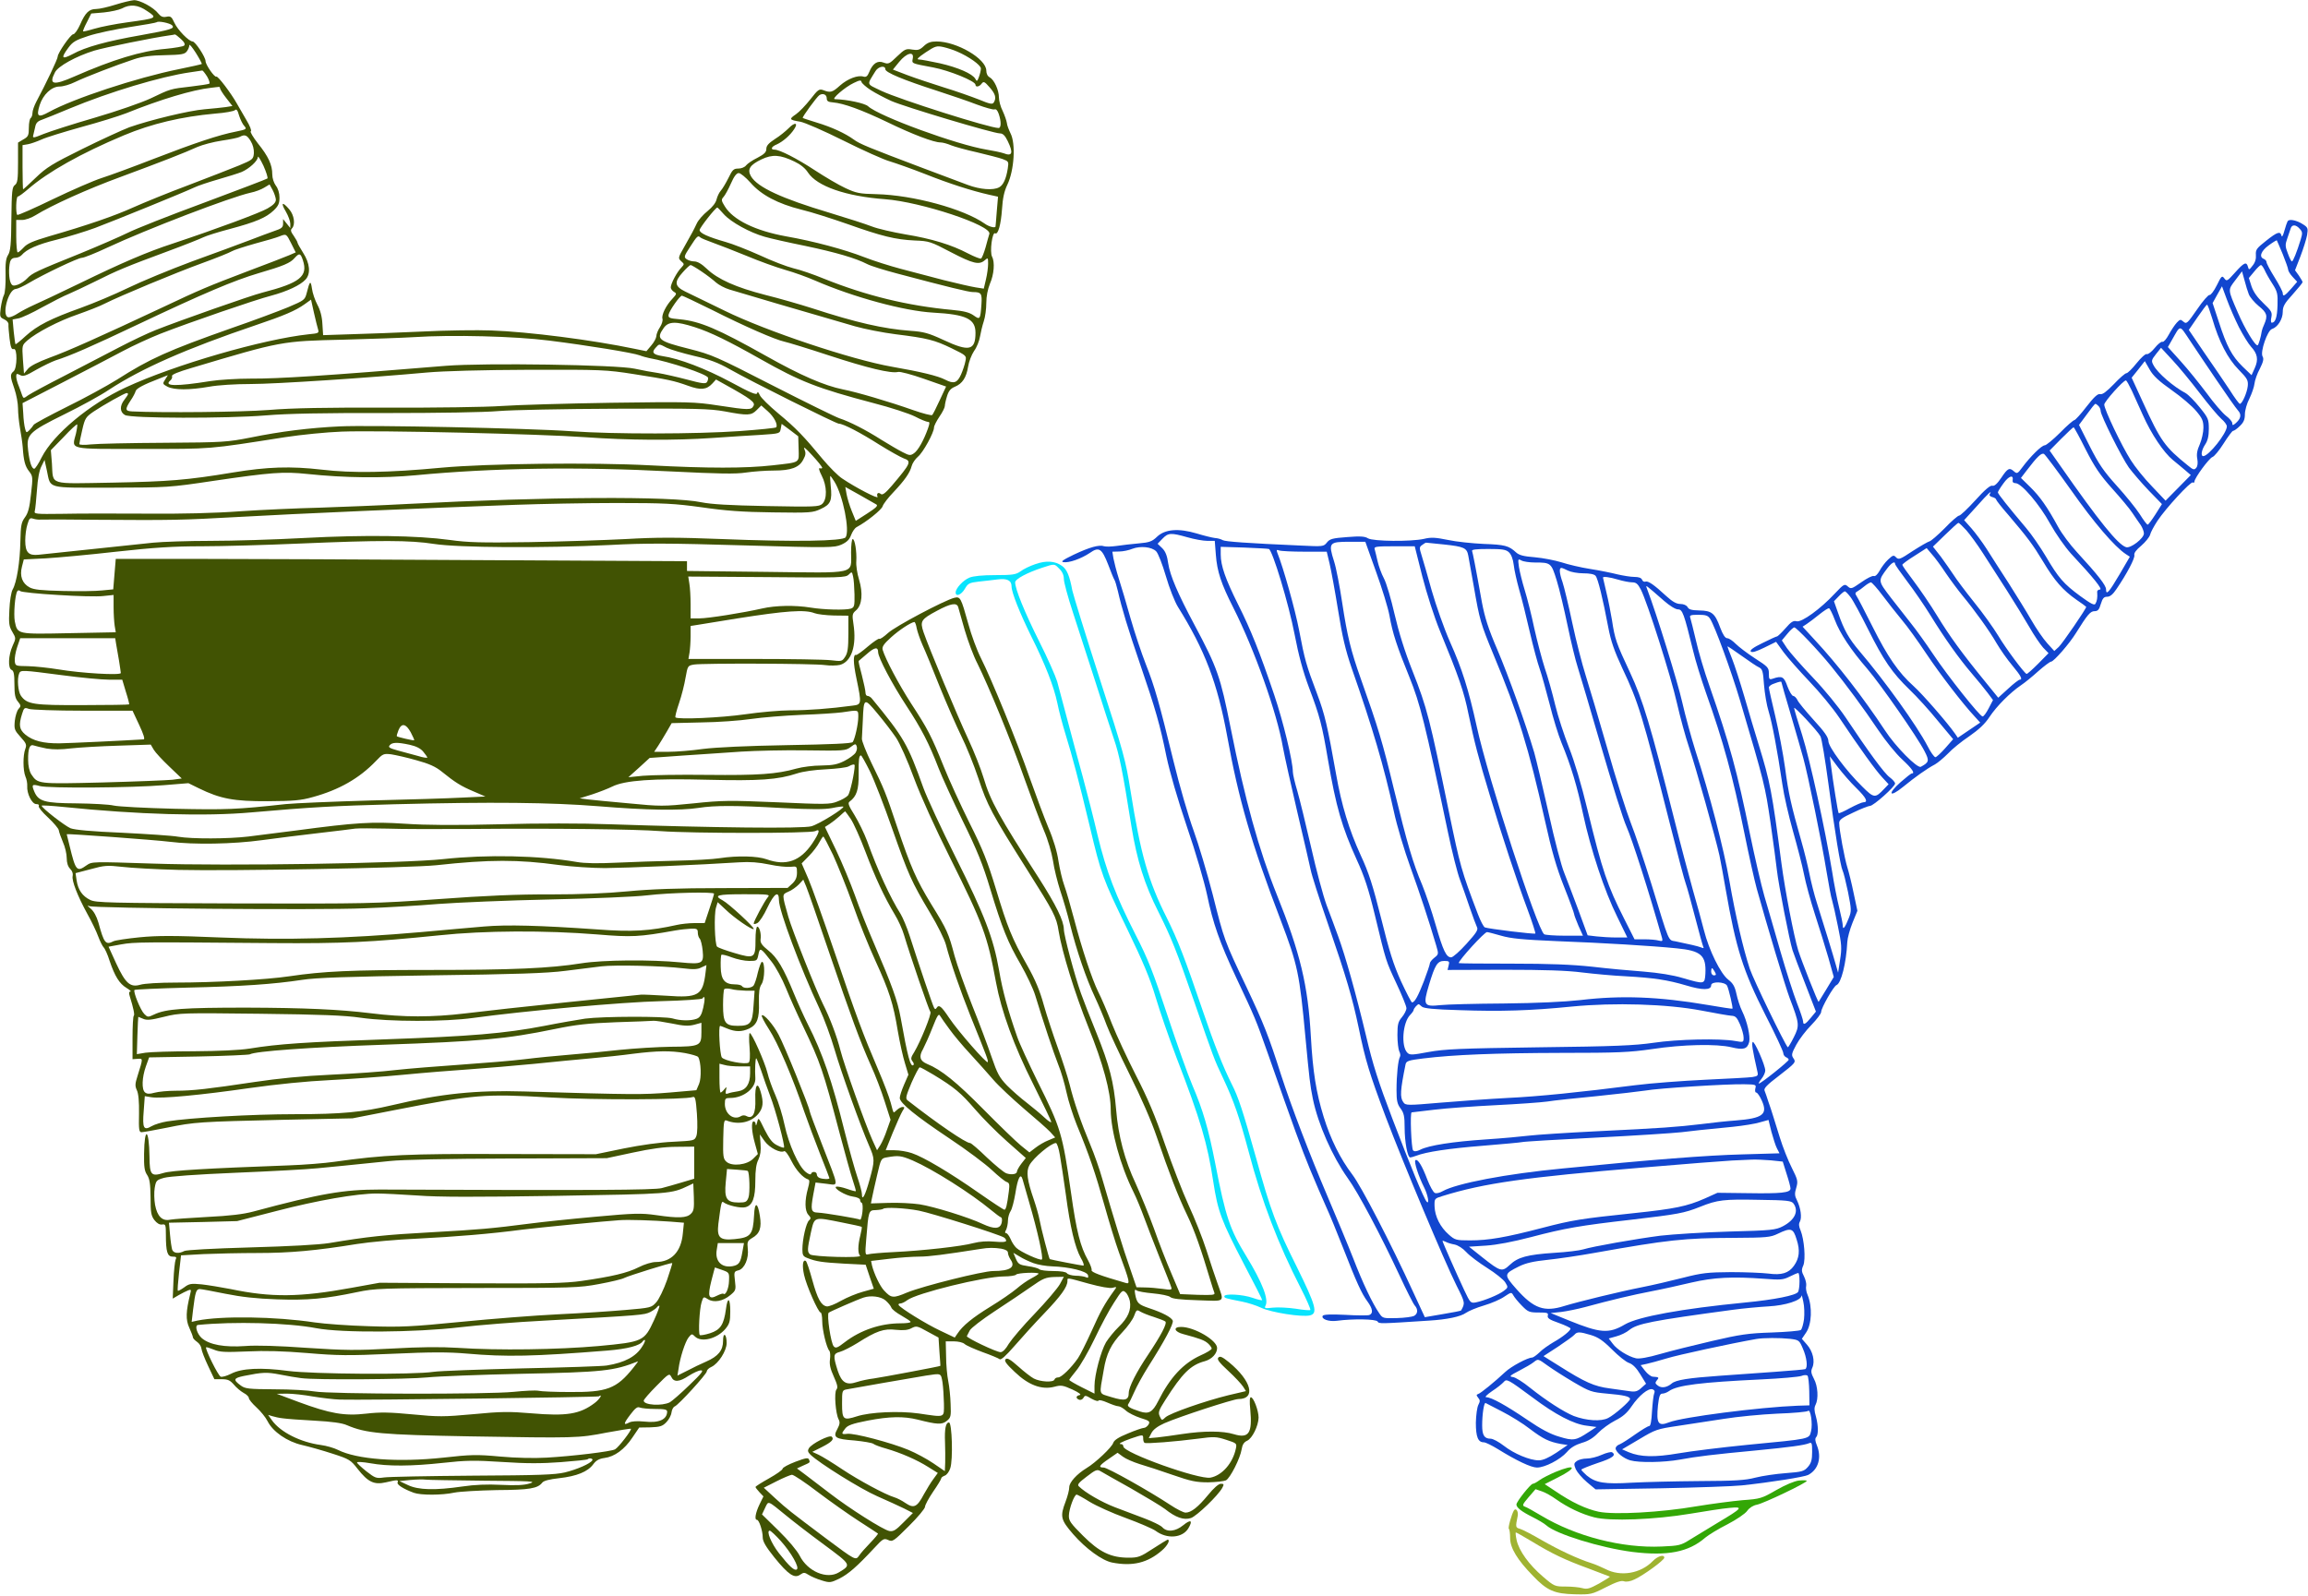 <?xml version="1.0" standalone="no"?>
<svg xmlns:xlink="http://www.w3.org/1999/xlink" id="svg" version="1.0" xmlns="http://www.w3.org/2000/svg" width="1280pt" height="885pt" viewBox="0 0 1280 885" preserveAspectRatio="xMidYMid meet">

<g transform="translate(0,885) scale(0.1,-0.1)" fill="#000000" stroke="none">
<path d="M640 8824 c-41 -13 -89 -24 -107 -24 -39 0 -60 -20 -89 -87 -13 -29&#10;-30 -53 -38 -53 -14 0 -86 -104 -86 -124 0 -13 -64 -148 -119 -251 -11 -21&#10;-21 -49 -21 -62 0 -12 -5 -25 -10 -28 -5 -3 -10 -27 -10 -53 0 -42 -3 -50 -30&#10;-65 l-30 -18 0 -111 c0 -94 -3 -113 -17 -124 -16 -11 -18 -34 -20 -188 -1&#10;-142 -5 -179 -18 -200 -12 -18 -16 -46 -14 -113 1 -49 -3 -98 -9 -109 -6 -11&#10;-14 -44 -18 -72 -6 -48 -5 -52 19 -63 15 -7 25 -19 24 -28 -1 -9 2 -45 6 -79&#10;6 -49 11 -62 23 -58 21 8 20 -107 -1 -124 -20 -16 -19 -29 5 -97 11 -32 20&#10;-80 20 -108 0 -27 5 -77 11 -110 6 -33 13 -80 15 -105 5 -75 13 -107 36 -135&#10;20 -26 21 -32 10 -125 -8 -76 -16 -106 -34 -130 -20 -28 -23 -44 -25 -133 -2&#10;-111 -20 -228 -43 -267 -8 -14 -16 -64 -18 -112 -4 -75 -2 -92 16 -122 21 -36&#10;21 -36 2 -78 -24 -53 -27 -126 -5 -134 11 -5 15 -23 15 -79 0 -57 4 -78 19&#10;-96 18 -22 18 -26 4 -41 -9 -10 -18 -40 -21 -67 -4 -45 -2 -51 32 -89 32 -35&#10;35 -43 26 -67 -13 -35 -13 -117 1 -152 7 -15 11 -39 10 -53 -3 -41 26 -100 50&#10;-100 12 0 17 -4 14 -11 -4 -5 19 -34 51 -63 32 -30 59 -62 60 -71 1 -10 12&#10;-39 23 -66 12 -26 21 -66 21 -88 0 -27 7 -48 19 -60 12 -12 17 -27 14 -40 -6&#10;-25 26 -109 82 -211 23 -41 50 -97 60 -125 10 -27 24 -54 30 -60 6 -5 22 -39&#10;33 -75 29 -85 54 -126 94 -150 18 -11 28 -20 21 -20 -8 0 -9 -8 -3 -27 20 -64&#10;28 -103 22 -107 -4 -2 -7 -58 -7 -123 l0 -118 28 2 c31 2 31 5 0 -94 -14 -44&#10;-15 -56 -4 -80 9 -18 13 -64 12 -130 -2 -88 0 -103 14 -103 8 0 71 11 140 25&#10;155 32 183 33 650 44 l380 8 235 46 c441 86 497 91 855 70 258 -15 756 -13&#10;797 2 13 5 17 -9 23 -92 4 -59 3 -108 -3 -124 -10 -26 -13 -26 -129 -32 -73&#10;-3 -178 -18 -273 -37 l-155 -32 -515 1 c-525 2 -660 -4 -935 -43 -55 -8 -170&#10;-17 -255 -20 -461 -17 -648 -28 -693 -42 -69 -21 -77 -12 -78 90 -2 156 -28&#10;171 -30 17 -1 -73 2 -96 17 -118 14 -22 18 -48 19 -125 0 -82 3 -101 21 -125&#10;14 -18 29 -27 43 -25 19 3 21 -1 21 -56 0 -95 8 -122 37 -122 20 0 24 -3 17&#10;-17 -4 -10 -10 -63 -12 -117 l-4 -99 34 20 c18 10 41 22 52 26 16 6 17 4 11&#10;-20 -24 -97 -26 -143 -5 -188 11 -24 20 -48 20 -53 0 -5 10 -16 23 -25 12 -8&#10;23 -25 24 -37 1 -12 18 -56 37 -96 l35 -74 41 0 c34 0 46 -6 67 -30 14 -17 38&#10;-37 54 -46 16 -8 29 -21 29 -28 0 -8 19 -31 42 -52 23 -21 51 -55 62 -77 29&#10;-58 108 -113 191 -132 39 -9 114 -30 169 -48 93 -30 101 -35 139 -84 58 -74&#10;92 -90 157 -75 65 15 71 15 65 -1 -5 -12 33 -36 90 -57 38 -14 156 -14 225 1&#10;30 6 136 12 235 14 182 1 227 9 252 41 8 11 40 19 94 25 98 11 159 36 189 77&#10;16 22 33 31 62 35 56 7 111 47 155 113 l38 56 62 1 c53 2 67 6 88 28 14 14 27&#10;38 29 54 2 16 10 31 18 34 21 8 178 180 178 195 0 7 11 18 25 24 39 18 85 89&#10;85 133 0 21 -4 41 -10 44 -6 4 -10 -9 -10 -33 0 -52 -27 -85 -93 -114 -28 -12&#10;-76 -35 -106 -51 l-54 -27 6 37 c8 62 37 151 56 175 17 21 19 21 35 5 35 -35&#10;122 -13 169 42 23 28 27 42 27 97 0 77 -15 84 -24 12 -12 -86 -30 -114 -88&#10;-133 -28 -9 -53 -13 -57 -10 -9 10 -2 145 10 182 10 32 11 32 35 17 32 -21 84&#10;-12 125 23 30 25 31 29 25 79 -6 49 -5 52 20 58 33 9 58 66 51 121 -4 37 -1&#10;43 24 58 43 24 54 57 43 124 -12 77 -29 78 -32 2 -6 -108 -18 -123 -108 -132&#10;-82 -8 -99 8 -90 85 15 117 18 129 29 119 22 -17 95 -34 121 -27 40 10 55 52&#10;55 147 0 59 5 94 17 117 11 24 15 50 12 87 l-4 53 27 -38 c27 -37 88 -68 108&#10;-55 6 3 24 -21 40 -54 27 -53 63 -93 93 -103 9 -3 8 -16 -1 -49 -19 -68 -18&#10;-125 2 -147 15 -16 15 -21 4 -31 -16 -13 -37 -105 -37 -161 0 -32 4 -39 28&#10;-48 48 -19 80 -24 203 -31 l120 -6 22 -66 23 -67 -61 -17 c-33 -9 -87 -31&#10;-121 -50 -33 -19 -68 -33 -79 -31 -31 5 -51 41 -80 146 -15 55 -31 103 -36&#10;106 -17 10 -21 -25 -10 -76 12 -58 79 -210 92 -210 5 0 9 -22 9 -48 0 -48 24&#10;-149 40 -165 4 -5 6 -26 3 -47 -4 -28 2 -53 21 -95 20 -45 24 -61 15 -72 -14&#10;-16 -5 -134 12 -166 8 -15 7 -27 -7 -53 -26 -47 -13 -56 96 -64 50 -5 96 -13&#10;103 -18 7 -6 39 -18 72 -27 82 -24 170 -62 233 -102 l53 -33 -24 -33 c-13 -17&#10;-37 -56 -53 -85 -38 -72 -56 -80 -102 -49 -20 14 -48 28 -62 32 -50 15 -197&#10;94 -290 156 -52 35 -111 71 -130 80 l-35 16 52 26 c57 29 70 44 56 58 -12 12&#10;-111 -38 -127 -64 -8 -13 -6 -21 9 -36 49 -47 280 -191 370 -230 55 -24 122&#10;-55 149 -68 l49 -25 -52 -52 c-43 -44 -57 -52 -79 -48 -35 7 -221 125 -330&#10;209 -48 37 -108 83 -135 103 l-47 35 32 15 c43 19 41 17 35 34 -5 12 -17 10&#10;-76 -12 -39 -15 -71 -32 -71 -39 0 -6 -34 -30 -75 -53 -41 -23 -75 -44 -75&#10;-48 0 -3 10 -16 22 -29 l22 -23 -22 -45 c-22 -46 -29 -85 -14 -85 12 0 32 -62&#10;32 -97 0 -23 17 -52 65 -112 77 -95 111 -118 143 -95 19 13 24 13 46 -1 14 -9&#10;46 -23 73 -31 45 -14 50 -13 98 10 51 26 97 66 193 169 49 53 54 56 78 45 24&#10;-11 30 -7 114 77 50 49 90 98 90 107 0 10 20 47 45 84 25 36 45 69 45 74 0 5&#10;9 11 19 15 11 3 25 22 31 41 16 46 10 254 -7 254 -18 0 -25 -35 -22 -109 1&#10;-36 2 -87 1 -113 l-2 -48 -63 43 c-35 24 -98 58 -139 75 -96 40 -304 95 -340&#10;89 -32 -4 -34 0 -10 30 13 17 40 27 122 43 124 24 201 25 279 6 110 -28 135&#10;-29 162 -7 22 18 24 25 21 93 -1 40 -7 97 -13 127 -6 29 -12 91 -12 137 l-2&#10;84 44 0 c25 0 52 -6 61 -15 9 -8 54 -28 100 -45 45 -16 88 -34 94 -39 7 -6 34&#10;18 81 72 39 45 113 127 166 182 93 97 129 147 129 180 0 19 -8 20 118 -15 66&#10;-18 117 -27 132 -23 25 7 25 6 7 -18 -50 -69 -74 -112 -123 -222 -30 -66 -64&#10;-134 -76 -151 -36 -52 -91 -106 -109 -106 -10 0 -19 -5 -21 -12 -6 -17 -79&#10;-13 -115 6 -15 8 -54 38 -86 67 -44 39 -61 49 -70 40 -9 -9 3 -26 51 -71 76&#10;-73 149 -100 219 -82 37 10 47 9 100 -15 37 -17 52 -29 41 -31 -22 -4 -23 -18&#10;-3 -26 8 -3 19 2 24 11 8 15 12 14 44 -5 20 -11 37 -16 39 -11 2 6 23 1 48&#10;-10 25 -11 53 -21 62 -21 9 0 28 -11 42 -24 14 -13 51 -31 81 -41 49 -15 54&#10;-19 45 -36 -6 -10 -18 -19 -26 -19 -8 0 -49 -14 -89 -31 -52 -21 -76 -37 -81&#10;-52 -7 -24 -99 -111 -148 -140 -54 -33 -96 -79 -96 -106 0 -15 -9 -50 -20 -79&#10;-32 -84 -28 -101 42 -182 69 -79 160 -146 216 -157 113 -22 197 -2 277 68 30&#10;26 47 59 30 59 -2 0 -39 -23 -81 -50 -70 -46 -82 -50 -135 -50 -98 0 -162 31&#10;-253 122 -69 69 -79 83 -78 112 1 38 30 116 43 116 4 0 37 -18 72 -40 36 -22&#10;126 -63 201 -90 76 -28 150 -60 165 -71 63 -47 148 -40 181 13 27 45 15 53&#10;-28 18 -43 -35 -90 -40 -116 -11 -9 10 -54 32 -99 49 -45 17 -119 45 -164 62&#10;-73 28 -165 81 -200 116 -10 9 0 21 44 54 49 38 58 41 76 30 11 -7 88 -50 170&#10;-96 82 -47 167 -98 188 -114 59 -47 104 -63 144 -50 32 11 151 125 174 168 10&#10;19 9 22 -8 22 -13 0 -40 -24 -71 -62 -56 -68 -94 -98 -125 -98 -11 0 -49 19&#10;-85 43 -115 76 -348 207 -369 207 -32 0 -25 12 28 48 l49 34 30 -22 c16 -12&#10;58 -30 93 -41 35 -10 117 -37 183 -60 101 -35 130 -41 197 -41 43 1 87 6 98&#10;11 24 13 79 122 87 172 4 26 13 40 31 48 28 13 62 82 63 128 0 39 -28 113 -43&#10;113 -6 0 -8 -24 -3 -69 12 -131 -8 -161 -91 -136 -61 19 -167 19 -286 1 -50&#10;-8 -113 -16 -139 -19 l-47 -4 15 29 c10 19 34 37 72 54 79 35 382 134 410 134&#10;99 0 73 101 -52 204 -37 30 -50 36 -59 26 -9 -9 3 -26 54 -73 37 -34 74 -74&#10;83 -88 l16 -25 -98 -23 c-130 -32 -322 -99 -348 -122 -20 -19 -21 -19 -32 5&#10;-10 22 -6 33 31 91 94 148 140 194 219 215 39 11 68 42 68 73 0 43 -127 117&#10;-200 117 -46 0 -38 -27 13 -40 93 -25 117 -34 137 -52 11 -10 20 -23 20 -28 0&#10;-6 -28 -23 -62 -38 -96 -44 -169 -122 -235 -254 -31 -61 -52 -73 -101 -57 -59&#10;19 -74 29 -64 42 5 7 20 37 33 67 13 30 47 92 76 138 91 143 143 240 137 257&#10;-8 19 -58 45 -131 69 -59 20 -68 28 -77 75 -5 26 -3 31 7 24 6 -6 48 -13 92&#10;-17 44 -4 87 -13 95 -20 10 -10 58 -15 153 -18 159 -5 147 -16 108 97 -12 33&#10;-39 114 -60 180 -21 66 -66 179 -99 250 -33 72 -92 225 -132 340 -53 155 -95&#10;254 -160 380 -48 94 -108 223 -134 288 -25 65 -59 144 -75 175 -35 71 -90 236&#10;-135 407 -19 72 -43 155 -54 185 -11 30 -25 91 -32 135 -7 50 -28 120 -56 185&#10;-24 58 -71 184 -105 280 -67 193 -210 543 -269 660 -21 41 -53 127 -70 190&#10;-41 147 -44 152 -78 144 -55 -14 -327 -158 -367 -195 -23 -21 -45 -36 -48 -32&#10;-4 3 -32 -16 -64 -43 -31 -27 -61 -48 -65 -47 -17 6 -17 -41 2 -131 29 -141&#10;29 -144 -22 -150 -126 -17 -249 -26 -343 -26 -58 0 -171 -10 -253 -22 -132&#10;-19 -373 -30 -386 -17 -3 3 6 38 20 79 14 41 30 104 36 141 12 66 12 67 47 73&#10;51 8 666 6 727 -3 27 -4 64 -3 82 1 64 17 94 106 75 228 -8 51 -6 57 15 75 33&#10;29 39 95 16 171 -10 32 -17 78 -15 101 3 54 -8 123 -20 123 -5 0 -9 -33 -9&#10;-74 0 -124 40 -114 -472 -108 l-438 5 0 27 0 27 -1127 6 c-619 4 -1332 7&#10;-1583 7 l-458 0 -7 -84 -7 -85 -62 -6 c-34 -4 -131 -5 -216 -3 -122 3 -162 7&#10;-186 20 -41 22 -56 63 -42 116 l10 39 121 6 c67 4 244 20 392 37 209 23 316&#10;30 475 30 113 0 356 7 540 15 447 19 614 19 747 -2 135 -21 607 -24 973 -6&#10;202 11 334 10 745 -2 482 -14 501 -13 541 4 31 14 45 28 54 53 7 19 21 39 30&#10;44 54 28 140 97 145 116 4 13 31 48 60 78 63 67 91 107 101 145 4 16 20 39 35&#10;52 29 24 89 134 89 162 0 9 14 36 30 60 17 24 30 51 30 59 0 8 5 32 12 54 9&#10;30 20 43 44 53 41 17 63 50 73 111 4 27 19 66 33 87 15 20 29 56 33 80 4 23&#10;13 61 21 85 8 23 14 69 14 102 0 37 8 76 20 106 23 52 28 120 12 150 -14 27 1&#10;140 17 130 16 -10 32 48 38 133 4 62 12 100 30 137 38 80 47 228 17 285 -9 19&#10;-19 44 -20 57 -2 13 -12 42 -23 66 -12 23 -21 57 -21 75 0 41 -26 98 -51 112&#10;-12 6 -19 21 -19 37 0 66 -164 162 -276 162 -32 0 -50 -6 -71 -26 -22 -21 -33&#10;-24 -64 -19 -34 6 -41 3 -84 -38 -43 -42 -48 -44 -75 -34 -34 13 -60 -5 -80&#10;-54 -9 -22 -17 -28 -31 -24 -31 10 -88 -12 -130 -49 -42 -38 -53 -42 -93 -26&#10;-23 8 -29 4 -71 -50 -26 -33 -62 -71 -81 -84 -40 -27 -37 -31 24 -41 24 -4&#10;132 -51 240 -105 108 -54 224 -106 257 -115 33 -10 121 -41 195 -70 133 -53&#10;258 -93 355 -115 l50 -11 -7 -82 c-3 -45 -7 -83 -7 -84 -3 -9 -37 0 -59 16&#10;-118 83 -398 159 -601 164 -95 2 -113 6 -173 34 -37 17 -113 62 -168 98 -99&#10;65 -196 115 -225 115 -24 0 -17 17 13 29 33 15 74 50 96 84 25 37 4 41 -30 6&#10;-16 -16 -50 -44 -76 -60 -35 -23 -48 -37 -48 -55 0 -18 -11 -29 -49 -49 -27&#10;-13 -56 -33 -63 -42 -7 -10 -26 -18 -43 -18 -26 0 -33 -6 -55 -52 -14 -28 -33&#10;-60 -42 -70 -10 -11 -20 -33 -24 -49 -4 -18 -22 -42 -49 -64 -24 -19 -52 -50&#10;-61 -70 -20 -42 -23 -47 -69 -129 -35 -61 -35 -63 -17 -80 18 -16 18 -16 0&#10;-36 -24 -24 -58 -89 -58 -109 0 -8 8 -19 18 -25 16 -9 15 -12 -9 -38 -36 -38&#10;-61 -90 -55 -111 3 -9 -3 -30 -14 -47 -11 -16 -20 -39 -20 -50 -1 -11 -13 -34&#10;-28 -51 l-27 -32 -64 13 c-233 49 -591 95 -796 102 -77 3 -250 1 -385 -6 -135&#10;-6 -313 -13 -396 -15 l-152 -5 -4 62 c-2 41 -12 78 -28 107 -13 25 -27 65 -30&#10;90 -7 47 -12 43 -29 -25 -10 -39 -14 -41 -103 -79 -51 -21 -192 -74 -314 -116&#10;-352 -124 -454 -170 -634 -285 -58 -36 -184 -105 -280 -152 -96 -48 -178 -92&#10;-183 -99 -4 -7 -15 -21 -24 -30 -16 -16 -18 -15 -24 9 -4 14 -9 52 -10 83 l-4&#10;58 225 116 c124 64 272 141 330 172 58 31 152 74 210 97 167 65 528 189 614&#10;211 89 24 162 58 191 90 29 32 24 89 -14 148 -17 27 -31 52 -31 56 0 5 -10 21&#10;-21 38 -16 22 -19 32 -10 41 20 20 13 74 -15 106 -38 45 -49 38 -19 -12 14&#10;-24 25 -55 25 -68 l0 -24 -20 25 -20 25 0 -25 c0 -21 -8 -28 -48 -41 -26 -9&#10;-90 -33 -142 -53 -52 -20 -194 -72 -315 -116 -121 -45 -281 -111 -355 -147&#10;-74 -36 -191 -85 -260 -110 -168 -60 -243 -98 -307 -156 -29 -27 -55 -48 -57&#10;-46 -2 2 -6 34 -10 70 l-6 67 32 6 c18 3 78 31 133 62 55 30 121 64 147 74 26&#10;11 91 42 146 69 119 60 177 84 399 166 95 35 185 71 201 79 16 8 82 29 147 46&#10;146 39 201 63 243 103 26 25 32 39 32 71 0 25 -8 51 -20 66 -11 15 -20 41 -20&#10;63 0 52 -21 99 -80 172 -27 35 -45 65 -39 67 6 2 -5 30 -25 63 -19 33 -43 74&#10;-52 90 -33 59 -106 155 -114 150 -10 -6 -60 66 -60 86 0 22 -57 109 -72 109&#10;-21 1 -82 63 -101 104 -15 33 -21 38 -44 33 -20 -4 -31 1 -45 18 -26 34 -102&#10;75 -135 74 -15 -1 -62 -12 -103 -25z m177 -36 c57 -38 56 -39 -112 -62 -66 -9&#10;-147 -25 -180 -35 -33 -10 -62 -17 -64 -15 -2 2 7 25 21 51 l24 48 70 6 c39 4&#10;84 14 100 22 46 25 90 21 141 -15z m137 -78 c18 -18 -5 -25 -172 -55 -189 -33&#10;-309 -66 -379 -105 -61 -32 -67 -23 -24 35 24 33 41 43 112 66 46 15 149 37&#10;229 49 80 12 147 24 150 27 8 8 72 -5 84 -17z m49 -76 c20 -18 25 -30 18 -37&#10;-5 -5 -52 -13 -103 -18 -133 -11 -293 -60 -505 -153 -118 -52 -144 -46 -108&#10;23 17 34 117 89 217 120 59 18 327 72 413 84 17 2 32 5 35 6 3 0 18 -11 33&#10;-25z m116 -139 c-3 -2 -60 -15 -129 -29 -232 -47 -584 -163 -718 -237 -61 -34&#10;-72 -26 -52 38 19 59 66 103 110 103 20 0 58 11 86 25 53 26 231 95 329 127&#10;42 14 93 21 169 22 93 2 110 5 122 21 8 10 14 26 14 34 0 9 16 -11 36 -42 20&#10;-32 35 -60 33 -62z m4189 69 c64 -27 132 -75 132 -94 0 -10 -5 -31 -11 -47 -9&#10;-25 -12 -26 -20 -10 -16 28 -96 63 -197 86 -52 11 -103 21 -115 21 -16 0 -7&#10;10 36 39 54 36 62 38 99 30 22 -5 56 -16 76 -25z m-246 -39 c-5 -28 -10 -26&#10;113 -49 90 -17 235 -76 235 -96 0 -15 21 -12 34 6 11 14 16 12 44 -20 33 -37&#10;39 -60 23 -85 -7 -11 -22 -8 -82 17 -41 16 -128 47 -194 67 -66 21 -157 51&#10;-202 68 l-81 31 35 43 c41 50 84 61 75 18z m-152 -59 c0 -18 102 -60 285 -119&#10;77 -25 177 -59 223 -77 46 -17 89 -29 97 -27 9 4 17 -5 24 -25 14 -41 14 -78&#10;-1 -78 -50 0 -548 158 -650 206 -85 41 -82 29 -33 109 16 27 55 34 55 11z&#10;m-3761 -41 c11 -19 16 -37 12 -39 -5 -3 -51 -10 -102 -16 -114 -13 -112 -12&#10;-224 -66 -52 -24 -184 -70 -310 -107 -121 -35 -248 -76 -283 -90 -54 -22 -62&#10;-24 -58 -9 2 9 7 31 11 47 4 23 14 33 38 41 17 6 86 34 153 62 221 92 507 178&#10;669 201 33 5 63 9 67 10 3 0 15 -15 27 -34z m3679 -74 c26 -17 78 -44 115 -61&#10;72 -32 566 -180 603 -180 16 0 28 -12 43 -43 32 -66 25 -86 -23 -67 -15 5 -57&#10;14 -94 20 -162 26 -598 185 -658 241 -18 16 -113 37 -184 39 -21 0 56 67 105&#10;90 33 16 41 17 43 5 2 -7 24 -27 50 -44z m-3608 10 c0 -5 15 -30 34 -54 l35&#10;-45 -37 -6 c-20 -3 -73 -8 -117 -12 -86 -7 -301 -59 -418 -100 -39 -15 -157&#10;-69 -262 -121 -164 -81 -198 -102 -256 -158 -37 -36 -69 -65 -71 -65 -1 0 -3&#10;55 -3 123 l0 122 30 5 c17 3 50 15 75 26 25 12 124 42 220 69 96 26 209 61&#10;250 77 188 76 368 130 470 141 19 2 38 5 43 5 4 1 7 -2 7 -7z m3365 -56 c0&#10;-16 8 -21 35 -23 59 -5 158 -41 300 -109 142 -69 259 -113 296 -113 12 0 38&#10;-7 59 -16 20 -8 85 -26 144 -39 58 -14 122 -30 141 -37 34 -13 35 -14 29 -53&#10;-9 -57 -25 -92 -48 -104 -33 -18 -106 -12 -173 13 -35 13 -148 56 -253 95&#10;-299 113 -348 133 -380 157 -48 35 -125 70 -205 94 -41 13 -77 24 -78 26 -5 3&#10;78 117 92 126 19 13 41 4 41 -17z m-3230 -154 c15 -17 12 -19 -47 -31 -93 -18&#10;-228 -63 -458 -152 -113 -44 -241 -91 -285 -105 -44 -14 -166 -67 -272 -118&#10;-105 -51 -194 -90 -197 -87 -10 9 -7 102 3 102 6 0 31 19 58 42 108 94 293&#10;198 529 297 155 65 320 104 508 121 54 4 103 13 109 19 8 8 15 0 23 -30 7 -22&#10;20 -49 29 -58z m35 -83 c13 -21 19 -46 18 -68 -3 -33 -6 -36 -83 -68 -44 -18&#10;-170 -67 -280 -109 -110 -41 -247 -97 -305 -123 -104 -47 -251 -98 -469 -161&#10;-88 -26 -120 -40 -139 -61 -14 -15 -29 -28 -34 -28 -4 0 -8 41 -8 90 l0 90 33&#10;0 c17 0 50 11 72 25 92 57 292 147 475 214 227 84 355 134 425 166 28 12 88&#10;28 135 35 47 7 92 16 100 21 27 15 40 10 60 -23z m93 -208 c-5 -4 -163 -64&#10;-353 -135 -190 -70 -380 -145 -423 -167 -43 -21 -160 -72 -260 -113 -246 -99&#10;-269 -110 -296 -139 -13 -14 -36 -29 -52 -35 -24 -8 -31 -7 -39 9 -11 21 -13&#10;83 -4 118 4 14 14 22 29 22 12 0 28 7 35 15 27 32 86 59 196 86 63 16 158 45&#10;212 65 119 45 492 197 547 223 22 11 83 31 135 46 52 15 110 33 130 41 42 18&#10;90 62 90 83 1 9 14 -13 31 -48 16 -36 26 -68 22 -71z m2923 94 c32 -15 60 -37&#10;75 -61 50 -76 210 -132 428 -148 199 -15 591 -145 578 -192 -3 -10 -13 -44&#10;-21 -75 -9 -31 -20 -59 -25 -62 -4 -3 -37 10 -72 28 -91 48 -201 82 -348 106&#10;-69 12 -153 31 -186 44 -33 13 -139 47 -235 76 -264 79 -399 141 -435 202 -22&#10;38 -7 63 58 94 61 29 104 26 183 -12z m-244 -117 c59 -68 151 -117 283 -150&#10;55 -13 170 -50 256 -80 188 -67 265 -86 373 -91 79 -3 88 -6 200 -65 123 -64&#10;157 -72 188 -44 17 15 18 14 18 -20 0 -19 -5 -58 -12 -87 l-12 -51 -45 7 c-25&#10;4 -104 22 -176 40 -71 19 -179 47 -240 63 -60 16 -152 45 -203 65 -108 42&#10;-278 88 -432 115 -171 31 -294 91 -340 166 -20 32 -21 38 -7 53 8 9 27 43 41&#10;75 17 39 31 57 43 57 10 0 39 -24 65 -53z m-2632 -94 c0 -16 -13 -30 -46 -49&#10;-41 -24 -277 -112 -529 -196 -138 -45 -280 -106 -510 -218 -116 -56 -232 -111&#10;-260 -123 -27 -12 -65 -32 -84 -44 -19 -13 -42 -23 -52 -23 -43 0 -5 154 38&#10;157 11 1 44 16 74 34 83 49 272 139 293 139 11 0 74 25 140 56 223 104 686&#10;281 795 305 26 5 60 18 76 28 l30 18 17 -31 c9 -17 17 -41 18 -53z m2485 -82&#10;c40 -44 144 -101 225 -124 30 -9 132 -32 226 -51 171 -36 280 -68 344 -101 19&#10;-10 93 -33 165 -52 282 -75 398 -103 420 -103 47 0 52 -7 48 -68 -6 -85 -8&#10;-87 -44 -61 -23 16 -53 24 -118 30 -248 23 -477 79 -711 173 -58 24 -134 50&#10;-170 58 -36 9 -120 41 -186 72 -67 30 -153 64 -190 74 -98 28 -144 49 -144 66&#10;0 12 85 121 98 125 1 1 18 -16 37 -38z m-2400 -161 l25 -50 -37 -16 c-21 -9&#10;-119 -47 -218 -84 -242 -92 -274 -106 -486 -206 -343 -161 -524 -242 -624&#10;-278 -64 -24 -108 -46 -121 -63 l-21 -25 -6 79 c-5 77 -5 78 24 104 52 45 174&#10;109 280 145 56 20 124 46 150 60 88 44 393 171 539 224 80 29 154 59 165 66&#10;11 7 70 26 130 43 61 16 121 34 135 40 38 15 38 15 65 -39z m2269 33 c4 -4 35&#10;-17 69 -29 34 -12 118 -45 187 -73 69 -29 166 -64 215 -78 50 -14 124 -41 165&#10;-59 214 -93 495 -169 655 -178 184 -10 235 -35 235 -112 0 -99 -36 -106 -179&#10;-39 -82 38 -109 45 -181 50 -150 11 -303 46 -545 125 -66 21 -183 55 -260 74&#10;-164 42 -264 87 -325 145 -28 27 -52 41 -70 41 -14 0 -34 6 -43 13 -15 11 -13&#10;17 21 69 38 59 43 64 56 51z m-2204 -127 c29 -89 -16 -125 -225 -179 -64 -16&#10;-456 -154 -590 -207 -44 -17 -136 -61 -205 -97 -69 -36 -204 -106 -300 -156&#10;-96 -49 -187 -98 -203 -109 -26 -19 -27 -19 -34 -1 -3 10 -12 33 -19 52 -8 18&#10;-14 42 -14 53 0 16 3 17 21 8 17 -10 32 -5 90 29 39 22 87 45 107 52 82 26&#10;197 76 460 201 359 170 531 243 667 283 137 40 175 56 199 84 26 29 33 27 46&#10;-13z m2211 -62 c30 -20 66 -48 80 -61 15 -13 48 -31 75 -39 44 -14 436 -129&#10;696 -204 53 -15 154 -35 225 -44 178 -22 216 -32 311 -78 82 -40 83 -41 76&#10;-72 -3 -17 -14 -50 -24 -73 -21 -47 -40 -54 -88 -29 -40 21 -135 44 -296 72&#10;-223 39 -698 198 -926 310 -96 47 -195 95 -220 107 -59 29 -62 53 -14 106 20&#10;23 40 41 44 41 4 0 32 -16 61 -36z m58 -213 c182 -92 350 -165 401 -176 19 -4&#10;131 -38 249 -77 211 -69 343 -101 382 -91 10 3 75 -14 143 -38 l123 -43 -35&#10;-75 c-19 -42 -38 -79 -42 -83 -3 -4 -51 8 -105 27 -133 47 -316 101 -390 115&#10;-103 21 -233 77 -425 185 -271 152 -367 193 -480 204 -58 5 -65 8 -62 26 5 23&#10;62 105 74 105 4 0 80 -36 167 -79z m-2185 -108 c6 -20 3 -22 -51 -27 -253 -27&#10;-745 -169 -1016 -295 -200 -92 -401 -260 -466 -388 -17 -35 -36 -63 -41 -63&#10;-14 0 -26 35 -34 102 -11 88 3 102 201 200 92 45 203 106 247 136 182 119 429&#10;228 816 359 154 52 220 80 270 116 l35 25 16 -72 c9 -39 19 -81 23 -93z m2090&#10;12 c87 -28 187 -77 364 -177 221 -125 316 -162 627 -244 94 -24 197 -58 229&#10;-74 32 -17 65 -30 72 -30 11 0 11 -7 0 -38 -23 -64 -54 -120 -77 -136 -20 -14&#10;-26 -13 -63 6 -22 11 -75 42 -117 68 -89 57 -179 102 -234 120 -21 7 -188 89&#10;-370 182 -312 160 -337 171 -463 203 -171 43 -185 54 -141 116 26 37 68 38&#10;173 4z m-809 -74 c215 -27 467 -68 503 -82 15 -6 38 -12 52 -15 113 -20 320&#10;-89 327 -109 1 -5 -1 -16 -6 -24 -7 -11 -27 -9 -112 14 -57 15 -129 31 -159&#10;36 -30 4 -89 15 -130 24 -98 22 -833 33 -1047 16 -665 -55 -928 -72 -1083 -71&#10;-74 0 -175 -6 -225 -14 -188 -30 -260 -29 -220 4 7 6 12 17 9 24 -3 8 33 23&#10;108 45 499 149 499 149 845 157 148 4 322 10 388 14 213 14 562 5 750 -19z&#10;m653 -40 c20 -10 88 -30 151 -45 87 -20 133 -37 200 -75 118 -67 588 -301 603&#10;-301 24 0 119 -49 224 -116 58 -36 119 -70 135 -76 46 -16 41 -27 -64 -151&#10;-36 -42 -53 -55 -62 -47 -14 12 -26 3 -18 -16 5 -14 -121 51 -195 101 -24 15&#10;-73 65 -110 109 -102 124 -149 173 -247 254 -49 41 -95 86 -101 100 -8 18 -13&#10;22 -15 11 -3 -12 -38 3 -147 62 -138 74 -286 131 -379 144 -51 8 -61 20 -37&#10;46 21 23 17 23 62 0z m-183 -146 c191 -30 221 -36 302 -65 69 -25 101 -22 133&#10;12 l21 23 52 -29 c141 -78 167 -98 156 -117 -12 -24 -26 -24 -196 2 -131 20&#10;-162 21 -593 15 -250 -4 -525 -12 -610 -18 -85 -6 -369 -10 -630 -9 -340 1&#10;-528 -2 -660 -13 -154 -12 -592 -16 -757 -8 -39 2 -41 11 -9 60 14 20 26 44&#10;28 52 3 15 45 37 131 70 l48 19 -15 -24 c-15 -23 -15 -25 13 -40 38 -19 122&#10;-19 231 0 49 9 146 15 231 15 136 0 650 34 979 64 90 8 303 14 565 15 402 1&#10;427 0 580 -24z m-2805 -111 c0 -3 -9 -17 -20 -31 -27 -34 -26 -69 3 -85 32&#10;-19 563 -20 782 -2 119 10 319 14 665 13 295 0 547 4 625 11 72 6 362 12 645&#10;13 453 2 526 0 610 -15 127 -24 146 -23 176 7 l26 26 36 -32 c34 -30 57 -73&#10;47 -89 -2 -4 -93 -13 -202 -21 -241 -17 -696 -18 -933 -1 -236 17 -1123 35&#10;-1285 27 -169 -8 -329 -28 -496 -62 -128 -25 -149 -27 -478 -29 -189 -1 -373&#10;-5 -407 -9 -35 -4 -64 -3 -64 2 0 4 7 40 16 78 15 66 20 72 63 102 52 35 172&#10;103 184 103 4 0 7 -3 7 -6z m-289 -220 c-23 -90 -49 -84 367 -84 393 0 359 -3&#10;792 65 91 14 233 28 315 31 203 8 1103 -13 1350 -31 240 -17 494 -19 710 -4&#10;88 6 207 14 265 17 104 7 105 7 110 34 l5 27 46 -34 46 -35 2 -69 c2 -81 13&#10;-74 -144 -92 -150 -17 -359 -17 -680 0 -323 17 -905 10 -1155 -13 -296 -28&#10;-497 -31 -665 -11 -174 20 -301 16 -495 -16 -253 -42 -356 -50 -666 -56 -360&#10;-6 -328 -17 -336 106 l-6 74 71 73 c38 41 72 72 75 70 2 -3 -1 -26 -7 -52z&#10;m4139 -188 c0 -4 -6 -6 -13 -3 -8 3 -5 -12 10 -41 30 -58 31 -131 3 -157 -18&#10;-16 -41 -17 -307 -12 -210 4 -308 10 -363 21 -165 35 -862 31 -1625 -9 -148&#10;-8 -371 -17 -495 -21 -124 -3 -322 -12 -440 -20 -134 -10 -330 -15 -520 -13&#10;-168 1 -376 1 -464 -1 -150 -2 -158 -1 -153 16 3 11 8 63 12 116 4 62 13 110&#10;25 132 l17 35 13 -59 c22 -103 -7 -95 357 -95 314 1 321 1 568 38 320 47 386&#10;52 520 38 210 -22 419 -24 600 -7 431 41 901 48 1419 21 263 -13 355 -15 413&#10;-6 41 6 110 11 154 11 96 0 142 17 164 61 14 25 15 37 6 58 -8 17 8 5 43 -34&#10;31 -33 55 -64 56 -69z m68 -78 c47 -76 86 -271 62 -308 -14 -22 -287 -26 -685&#10;-10 -256 10 -363 10 -535 0 -118 -6 -359 -14 -535 -17 -265 -4 -341 -2 -440&#10;12 -183 25 -469 29 -808 11 -164 -9 -398 -16 -520 -16 -122 0 -265 -5 -317&#10;-10 -80 -8 -498 -52 -636 -67 -56 -6 -74 13 -74 79 0 28 5 68 12 89 10 34 14&#10;38 32 32 12 -4 30 -6 41 -5 11 1 148 1 305 -1 432 -3 472 -2 800 16 295 17&#10;1004 48 1530 67 140 5 391 10 558 10 269 0 323 -3 475 -24 131 -19 225 -26&#10;392 -28 208 -3 223 -2 267 19 55 25 64 46 55 129 -3 30 -4 54 -2 54 2 0 12&#10;-15 23 -32z m232 -126 c11 -7 -1 -18 -50 -50 l-64 -41 -22 54 c-12 29 -25 72&#10;-29 94 l-7 40 79 -44 c43 -24 85 -48 93 -53z m-121 -499 c1 -65 -1 -72 -21&#10;-79 -30 -9 -151 -6 -223 6 -86 14 -194 12 -268 -5 -106 -24 -299 -55 -349 -55&#10;l-48 0 0 78 c0 42 -3 94 -7 116 l-6 38 436 -3 c409 -4 437 -3 454 14 17 17 18&#10;17 24 -10 4 -15 7 -60 8 -100z m-4419 -3 c107 -7 221 -10 252 -6 l58 6 0 -68&#10;c0 -37 3 -83 6 -103 l6 -36 -258 -5 c-291 -6 -287 -7 -302 66 -7 39 1 147 14&#10;167 4 6 10 6 17 0 7 -5 100 -15 207 -21z m4994 -67 c3 -10 19 -67 36 -127 18&#10;-61 49 -145 71 -187 62 -125 187 -428 261 -639 38 -107 86 -235 107 -285 23&#10;-53 43 -123 51 -170 6 -44 25 -118 40 -165 16 -47 41 -132 55 -190 36 -143 89&#10;-298 137 -400 22 -47 51 -116 65 -155 14 -38 72 -162 128 -275 63 -126 121&#10;-259 150 -345 71 -207 118 -329 169 -435 40 -83 77 -188 130 -366 8 -27 18&#10;-57 21 -65 4 -12 -10 -13 -92 -11 l-98 4 -47 111 c-27 62 -71 175 -98 252 -28&#10;77 -74 189 -101 249 -62 132 -97 265 -109 411 -13 154 -37 246 -109 425 -35&#10;85 -73 184 -86 220 -35 98 -95 323 -95 356 -1 48 -42 132 -139 284 -222 344&#10;-268 427 -306 555 -15 50 -53 147 -86 217 -61 131 -218 506 -247 591 -21 62&#10;-14 72 74 119 76 41 110 47 118 21z m-797 -34 c15 -6 64 -12 108 -13 l80 -1 0&#10;-100 c0 -80 -4 -107 -18 -128 -17 -26 -19 -26 -80 -19 -34 4 -226 7 -425 7&#10;l-364 0 6 35 c3 19 6 60 6 92 l0 56 38 6 c20 3 120 19 222 36 266 42 374 50&#10;427 29z m567 -84 c4 -19 18 -60 32 -92 15 -32 58 -137 96 -233 39 -96 93 -219&#10;119 -272 27 -54 70 -160 95 -235 49 -149 73 -195 274 -513 144 -228 159 -256&#10;171 -334 19 -117 90 -346 165 -533 81 -201 124 -358 124 -458 1 -118 53 -309&#10;125 -454 18 -36 44 -100 59 -141 15 -41 54 -142 87 -225 33 -82 63 -157 65&#10;-166 5 -13 -2 -15 -48 -8 -29 4 -74 8 -99 8 l-46 1 -37 108 c-35 99 -91 280&#10;-154 497 -14 50 -43 133 -65 185 -53 127 -91 238 -115 335 -11 44 -41 136 -66&#10;205 -25 69 -60 175 -77 235 -22 80 -47 140 -92 220 -85 150 -109 210 -174 425&#10;-46 151 -72 218 -146 365 -49 99 -114 240 -143 313 -69 171 -89 209 -181 350&#10;-69 107 -142 245 -158 298 -4 17 6 32 47 69 45 41 110 83 129 85 4 0 10 -16&#10;13 -35z m-4440 -87 c3 -18 10 -60 16 -92 5 -33 10 -64 10 -69 0 -14 -221 -1&#10;-345 20 -55 9 -131 17 -170 18 -69 1 -70 1 -73 28 -2 15 4 50 13 77 l17 50&#10;263 0 264 0 5 -32z m4226 -45 c0 -30 77 -176 157 -298 84 -128 126 -210 178&#10;-345 18 -47 78 -178 134 -293 81 -165 112 -242 152 -375 68 -224 98 -298 170&#10;-422 33 -58 69 -134 80 -170 45 -148 102 -319 128 -385 16 -38 36 -108 46&#10;-155 10 -47 36 -128 57 -180 69 -166 104 -271 153 -445 26 -93 62 -210 80&#10;-260 62 -168 64 -179 38 -171 -139 40 -193 60 -189 71 2 7 -7 31 -20 55 -42&#10;74 -64 159 -94 373 -48 330 -56 359 -185 617 -50 102 -102 214 -114 250 -51&#10;146 -81 254 -100 367 -32 182 -81 308 -241 628 -80 159 -160 333 -179 385 -87&#10;243 -107 278 -287 497 -6 7 -16 13 -23 13 -6 0 -11 8 -11 18 0 10 -9 53 -20&#10;96 -12 43 -20 79 -18 80 2 1 22 19 46 39 43 38 62 40 62 10z m-4526 -128 c104&#10;-14 222 -25 262 -25 l72 0 20 -67 c12 -37 20 -69 18 -70 -2 -2 -117 -4 -257&#10;-4 -274 -1 -309 4 -343 52 -16 23 -22 93 -10 123 8 21 15 20 238 -9z m4625&#10;-346 c21 -31 65 -129 100 -225 38 -102 118 -278 201 -444 182 -365 206 -429&#10;254 -690 29 -157 99 -351 206 -563 55 -110 100 -204 100 -210 0 -6 -17 5 -37&#10;24 -21 20 -65 56 -98 82 -33 25 -82 68 -110 96 -43 45 -54 66 -86 159 -20 59&#10;-68 188 -108 287 -39 99 -83 222 -97 273 -33 125 -41 144 -129 286 -84 138&#10;-113 204 -190 431 -64 191 -71 208 -142 353 -30 62 -54 123 -53 135 1 12 3 57&#10;5 99 5 129 7 130 81 41 36 -43 82 -103 103 -134z m-4509 149 l275 0 37 -79&#10;c23 -49 33 -79 25 -80 -109 -7 -410 -21 -467 -22 -90 -1 -148 14 -190 49 -33&#10;28 -37 52 -18 113 11 36 14 38 38 29 14 -5 149 -10 300 -10z m4300 -34 c0 -40&#10;-19 -124 -31 -140 -6 -8 -122 -13 -362 -17 -226 -4 -393 -12 -467 -21 -63 -9&#10;-150 -16 -193 -16 l-79 0 22 33 c11 17 33 53 48 79 l27 47 165 4 c91 1 215 10&#10;275 19 61 9 187 19 280 23 94 3 195 10 225 14 93 14 90 15 90 -25z m-2482 -86&#10;c12 -23 21 -43 19 -44 -3 -3 -89 17 -96 22 -2 2 2 17 9 34 17 41 41 37 68 -12z&#10;m-6 -69 c36 -8 60 -20 75 -38 12 -14 22 -29 23 -33 0 -3 -24 0 -52 9 -29 8&#10;-79 21 -111 30 -47 13 -55 18 -46 29 14 17 41 18 111 3z m2473 -44 c-7 -11&#10;-34 -31 -61 -45 -39 -20 -64 -25 -129 -26 -44 0 -106 -8 -138 -17 -109 -31&#10;-212 -38 -494 -35 -153 2 -314 -1 -358 -5 l-80 -8 59 53 59 54 181 13 c100 6&#10;246 17 326 22 80 5 243 9 362 7 208 -3 218 -2 245 18 25 19 29 20 34 5 4 -9 1&#10;-25 -6 -36z m-4486 23 c37 -6 80 -6 135 1 45 5 162 12 261 15 l181 6 17 -29&#10;c9 -15 48 -57 86 -93 l69 -66 -52 -7 c-28 -3 -202 -10 -386 -15 -364 -9 -360&#10;-9 -397 46 -10 16 -17 47 -17 78 -1 65 9 90 32 81 9 -3 41 -11 71 -17z m2051&#10;-65 c70 -19 107 -36 140 -63 74 -60 108 -81 177 -110 l65 -28 -128 -6 c-71 -4&#10;-300 -11 -509 -16 -209 -6 -420 -15 -470 -20 -273 -30 -330 -32 -615 -26 -162&#10;4 -315 12 -340 18 -25 6 -117 11 -205 12 -179 1 -212 11 -235 66 -16 38 -12&#10;42 31 30 45 -13 514 -10 689 5 l135 11 57 -28 c120 -59 196 -73 383 -72 142 1&#10;183 4 250 23 146 40 258 104 350 200 38 40 42 42 85 37 25 -4 88 -18 140 -33z&#10;m2514 -60 c24 -49 80 -193 125 -322 90 -255 104 -288 210 -466 40 -66 79 -145&#10;87 -175 28 -106 77 -246 136 -395 95 -235 99 -247 96 -256 -4 -12 -163 169&#10;-214 245 -44 66 -57 76 -70 55 -5 -8 -9 -8 -14 2 -8 14 -84 239 -135 398 -15&#10;47 -38 101 -50 121 -57 90 -128 243 -186 405 -16 43 -48 108 -70 144 -34 54&#10;-38 67 -27 75 39 29 51 66 50 153 -1 79 2 103 13 103 3 0 25 -39 49 -87z m-84&#10;31 c0 -39 -26 -153 -37 -166 -9 -10 -35 -25 -60 -34 -40 -16 -67 -16 -333 -4&#10;-262 11 -304 11 -464 -6 -167 -17 -184 -17 -358 0 -101 9 -203 19 -228 22&#10;l-45 6 70 22 c39 13 88 32 110 43 70 35 226 46 529 38 287 -7 390 0 496 35 33&#10;11 97 20 161 23 59 3 115 10 125 16 21 12 34 14 34 5z m-1420 -226 c266 -22&#10;452 -25 555 -9 91 14 202 14 466 -1 165 -8 230 -8 274 0 32 7 60 10 62 8 9 -8&#10;-136 -98 -177 -109 -47 -14 -552 -8 -1115 11 -155 6 -403 6 -615 0 -250 -6&#10;-405 -5 -524 3 -185 12 -270 7 -601 -37 -99 -13 -220 -28 -268 -34 -109 -13&#10;-312 -14 -389 -1 -32 6 -172 15 -310 22 -170 7 -264 16 -287 25 -31 13 -159&#10;112 -160 125 -1 3 54 0 122 -7 411 -42 789 -53 1042 -30 330 29 458 36 790 45&#10;545 14 873 10 1135 -11z m1398 -70 c16 -24 53 -106 82 -183 55 -145 104 -250&#10;162 -347 19 -31 43 -83 52 -115 32 -108 138 -418 146 -426 8 -9 -55 -165 -90&#10;-223 -18 -28 -20 -37 -10 -50 7 -8 10 -18 6 -21 -16 -16 -32 44 -71 262 -18&#10;97 -47 177 -147 410 -36 83 -84 204 -107 270 -24 66 -70 178 -104 249 l-62&#10;129 25 16 c14 9 38 28 55 43 16 15 31 28 32 28 1 0 15 -19 31 -42z m-2116 -56&#10;c474 4 918 -1 1062 -12 174 -13 831 -13 857 0 30 16 24 -8 -16 -68 -67 -99&#10;-146 -127 -254 -88 -50 18 -161 21 -259 6 -37 -6 -146 -12 -242 -14 -96 -2&#10;-245 -7 -330 -11 -105 -5 -177 -4 -222 4 -209 36 -497 42 -738 16 -219 -24&#10;-1203 -39 -1613 -25 -334 11 -337 11 -366 -9 -55 -39 -61 -33 -95 107 -9 35&#10;-16 64 -16 65 0 4 493 -32 571 -42 135 -17 352 -13 512 9 78 11 219 28 312 39&#10;94 11 186 22 205 25 19 2 99 2 177 0 78 -3 283 -3 455 -2z m2018 -144 c26 -57&#10;76 -181 110 -276 33 -95 90 -235 125 -311 76 -166 99 -236 124 -389 11 -64 29&#10;-145 40 -180 l19 -63 -24 -55 c-13 -30 -24 -63 -24 -74 0 -28 86 -98 276 -225&#10;95 -63 200 -142 235 -175 35 -33 72 -63 82 -66 15 -5 17 -13 12 -52 -10 -78&#10;-16 -102 -25 -102 -4 0 -68 42 -141 93 -160 112 -306 199 -372 221 -26 9 -69&#10;16 -96 16 l-49 0 39 97 c22 53 46 107 54 120 13 20 13 23 1 23 -8 0 -21 -7&#10;-30 -15 -8 -8 -17 -15 -19 -15 -3 0 -10 24 -17 53 -7 28 -39 113 -71 187 -82&#10;192 -116 282 -241 650 -61 179 -126 362 -146 408 l-36 83 41 42 c23 23 48 57&#10;57 75 9 17 19 32 22 32 3 0 27 -46 54 -102z m-1520 -56 c69 -9 184 -17 255&#10;-17 118 1 532 18 744 32 60 4 109 0 167 -12 46 -10 99 -15 118 -13 35 4 36 3&#10;36 -32 0 -26 -7 -43 -26 -61 l-26 -24 -356 -1 c-256 0 -407 -6 -532 -18 -114&#10;-11 -263 -17 -428 -17 -176 1 -364 -7 -620 -26 -354 -25 -393 -26 -1132 -24&#10;-697 2 -768 4 -799 19 -44 21 -68 56 -76 108 l-6 41 84 22 c76 21 92 22 173&#10;13 49 -6 190 -14 314 -17 284 -7 1292 11 1431 26 292 32 455 32 679 1z m1498&#10;-484 c124 -363 170 -489 232 -628 24 -52 58 -141 76 -198 l33 -103 -20 -56&#10;c-10 -31 -27 -69 -37 -85 l-18 -28 -26 57 c-40 89 -157 418 -177 497 -19 76&#10;-59 182 -97 257 -39 78 -171 410 -192 484 -36 127 -36 123 0 139 18 7 44 26&#10;58 40 l25 27 16 -38 c9 -21 66 -185 127 -365z m-638 325 c0 -5 -12 -43 -26&#10;-85 l-26 -78 -56 0 c-31 0 -75 -5 -97 -10 -153 -34 -247 -40 -445 -25 -316 22&#10;-497 27 -625 16 -66 -6 -223 -19 -350 -31 -413 -36 -745 -45 -1110 -30 -261&#10;11 -350 11 -452 1 -70 -7 -135 -17 -144 -22 -43 -22 -52 -11 -83 103 -11 37&#10;-26 64 -44 79 -18 15 -20 19 -7 13 29 -12 1273 -23 1525 -12 118 4 303 15 410&#10;24 107 8 386 20 620 25 234 5 477 15 540 23 126 15 370 20 370 9z m298 -20&#10;c-18 -21 -78 -133 -78 -145 0 -5 9 -4 20 2 12 6 37 45 56 86 38 80 64 96 64&#10;41 0 -58 119 -376 225 -602 25 -53 63 -156 84 -228 37 -127 145 -427 191 -532&#10;32 -74 32 -81 3 -187 -25 -91 -43 -124 -43 -80 0 10 -11 52 -25 93 -14 41 -46&#10;155 -71 254 -70 281 -122 433 -204 594 -22 44 -56 119 -76 168 -58 142 -94&#10;203 -144 242 -34 27 -44 42 -42 60 5 30 -6 71 -18 71 -6 0 -10 -32 -10 -74 0&#10;-101 -6 -105 -117 -72 -48 14 -91 30 -96 35 -13 13 -18 179 -6 217 l9 30 43&#10;-40 c48 -47 150 -117 157 -109 7 7 -138 141 -172 159 -53 28 -31 34 119 34&#10;138 0 145 -1 131 -17z m-388 -196 c0 -13 5 -28 11 -34 5 -5 13 -35 16 -66 7&#10;-72 -2 -77 -122 -65 -164 16 -430 14 -550 -5 -176 -28 -381 -37 -845 -37 -434&#10;0 -586 -7 -775 -35 -126 -19 -422 -35 -629 -35 -92 0 -175 -5 -198 -12 -56&#10;-16 -82 7 -134 119 l-42 92 71 13 c74 13 106 13 837 7 391 -3 551 5 925 43&#10;253 27 591 28 877 5 193 -16 231 -14 433 22 28 5 67 9 88 10 32 1 37 -2 37&#10;-22z m409 -161 c23 -29 59 -95 80 -147 21 -52 64 -148 96 -214 95 -199 109&#10;-240 200 -585 30 -113 63 -232 74 -265 11 -33 19 -61 17 -62 -1 -2 -24 4 -49&#10;13 -26 9 -52 14 -59 12 -20 -7 51 -50 92 -55 23 -3 40 -11 40 -18 0 -8 4 -15&#10;9 -17 5 -1 7 -24 4 -50 -3 -26 -9 -46 -13 -43 -10 6 -199 38 -234 39 -38 1&#10;-41 15 -26 98 l13 69 60 -7 c71 -8 73 -32 -24 218 -38 97 -69 181 -69 186 0&#10;18 -141 367 -172 423 -30 57 -83 117 -93 107 -4 -3 14 -37 39 -76 49 -74 134&#10;-273 196 -457 21 -60 61 -167 89 -238 28 -70 51 -130 51 -132 0 -7 -35 -6 -54&#10;1 -9 3 -16 12 -16 20 0 16 -27 19 -32 3 -2 -6 -14 -2 -29 10 -40 31 -95 154&#10;-118 262 -11 53 -34 127 -51 165 -17 38 -37 94 -44 124 -15 60 -86 220 -98&#10;220 -4 0 -5 -35 -1 -79 4 -50 2 -80 -5 -85 -20 -12 -135 10 -149 29 -11 17&#10;-20 175 -9 175 2 0 20 -7 39 -15 46 -19 81 -19 122 0 44 22 57 55 54 145 -1&#10;58 2 83 15 102 18 28 19 123 2 123 -5 0 -15 -27 -23 -59 -7 -33 -18 -65 -24&#10;-73 -13 -15 -55 -17 -64 -3 -3 6 -21 10 -39 10 -57 0 -78 26 -79 97 -1 34 1&#10;64 4 67 3 3 29 -3 57 -14 29 -11 72 -20 97 -20 43 0 44 1 51 35 8 42 13 39 73&#10;-39z m-490 -37 c57 -7 80 -6 101 5 l28 13 -5 -41 c-15 -127 -39 -142 -217&#10;-129 -67 4 -130 7 -141 6 -11 -1 -195 -20 -410 -42 -214 -22 -469 -50 -565&#10;-62 -183 -22 -343 -22 -525 1 -172 21 -364 30 -690 31 -347 0 -445 -7 -510&#10;-38 -34 -16 -36 -16 -55 3 -21 21 -63 125 -54 133 3 3 135 9 292 13 308 7 478&#10;19 637 43 76 12 249 18 715 25 472 6 645 12 745 25 72 9 162 20 200 25 78 9&#10;340 3 454 -11z m346 -124 l50 0 -6 -84 c-6 -97 -17 -111 -88 -111 -69 0 -81&#10;17 -81 115 0 45 3 85 7 89 5 4 21 4 38 0 16 -5 53 -8 80 -9z m-235 -95 c-9&#10;-39 -18 -54 -37 -61 -32 -12 -90 -11 -133 2 -43 13 -387 12 -485 -1 -38 -6&#10;-140 -23 -225 -40 -224 -43 -410 -58 -889 -75 -435 -15 -587 -25 -746 -51 -57&#10;-9 -171 -14 -310 -15 -121 0 -242 -4 -268 -8 l-48 -8 3 103 c2 57 4 104 5 104&#10;1 0 13 -5 27 -11 20 -9 43 -7 115 11 89 22 100 22 533 17 336 -4 471 -9 558&#10;-22 160 -23 468 -23 625 -1 276 38 826 88 1043 93 122 3 225 10 228 15 14 22&#10;15 -5 4 -52z m1366 -119 c22 -31 74 -93 115 -137 41 -45 98 -108 127 -142 29&#10;-34 106 -106 170 -161 64 -54 130 -112 146 -129 l28 -31 -38 -16 c-21 -8 -53&#10;-27 -71 -41 l-34 -26 -47 38 c-26 21 -119 111 -207 200 -150 152 -235 221&#10;-314 253 -40 17 -46 41 -22 82 10 19 34 72 52 118 28 71 35 81 43 66 6 -10 29&#10;-43 52 -74z m-1540 32 c66 -14 92 -15 124 -7 l40 11 0 -52 c0 -76 -7 -80 -169&#10;-81 -75 -1 -201 -9 -281 -17 -80 -9 -206 -21 -280 -27 -74 -6 -187 -17 -250&#10;-25 -63 -8 -221 -21 -350 -30 -129 -9 -293 -22 -365 -30 -71 -9 -233 -20 -360&#10;-26 -153 -7 -294 -21 -420 -40 -261 -39 -346 -49 -440 -49 -44 0 -97 -5 -118&#10;-11 -28 -8 -42 -7 -53 2 -19 16 -17 82 5 144 l18 50 274 5 c151 3 279 9 285&#10;12 27 17 329 39 734 53 547 19 688 32 955 87 121 25 186 32 340 38 105 3 198&#10;7 209 8 10 1 56 -6 102 -15z m73 -164 c36 -7 69 -16 73 -22 16 -25 19 -116 5&#10;-149 l-15 -35 -149 -13 c-146 -12 -201 -12 -805 6 -269 8 -463 -12 -733 -76&#10;-167 -39 -278 -50 -540 -50 -237 0 -582 -20 -708 -40 -31 -5 -70 -17 -87 -27&#10;-43 -25 -51 -11 -43 85 l6 82 36 -6 c54 -9 276 12 546 51 148 21 318 38 445&#10;44 113 6 297 19 410 30 113 11 277 24 365 30 88 6 248 20 355 30 107 11 251&#10;25 320 31 69 6 172 17 230 25 136 17 208 18 289 4z m422 -96 c12 -38 35 -101&#10;50 -141 29 -73 84 -280 77 -287 -2 -3 -20 3 -39 13 -26 13 -42 34 -69 87 -33&#10;68 -34 69 -41 40 -4 -16 -7 -22 -8 -12 0 9 -5 17 -11 17 -15 0 -12 -56 7 -123&#10;l16 -58 -26 -26 c-34 -35 -118 -44 -148 -17 -18 16 -20 29 -18 127 2 94 4 107&#10;18 102 65 -26 136 -11 176 36 27 33 31 63 14 122 -17 61 -33 40 -30 -40 3 -78&#10;-14 -112 -48 -94 -10 6 -23 6 -32 0 -40 -25 -89 12 -89 68 0 30 3 33 30 33 74&#10;0 143 55 139 111 -3 44 0 109 5 109 2 0 14 -30 27 -67z m-118 22 l57 0 0 -38&#10;c0 -60 -22 -93 -67 -100 -21 -3 -46 -8 -55 -12 -13 -5 -16 -2 -12 17 5 21 4&#10;22 -9 6 -8 -10 -17 -18 -21 -18 -3 0 -6 36 -6 80 l0 80 28 -7 c15 -5 53 -8 85&#10;-8z m1074 -46 c117 -71 152 -101 229 -190 41 -48 121 -129 179 -180 l104 -92&#10;-25 -32 c-13 -17 -24 -37 -24 -43 0 -15 -30 -20 -59 -10 -14 5 -62 45 -108 88&#10;-45 44 -87 80 -93 80 -24 0 -179 106 -347 237 -12 10 -9 23 22 97 21 47 41 86&#10;46 86 5 0 39 -19 76 -41z m701 -446 c7 -38 21 -135 33 -218 24 -182 51 -294&#10;83 -352 14 -23 20 -43 14 -43 -10 0 -180 33 -186 36 -4 2 -49 173 -57 219 -4&#10;22 -18 72 -31 110 -38 110 -44 157 -25 192 22 41 120 123 147 123 6 0 16 -30&#10;22 -67z m-2028 -42 l0 -89 -67 -20 c-38 -11 -88 -26 -113 -32 -41 -11 -388&#10;-13 -1565 -8 -198 0 -324 -21 -700 -122 -56 -15 -132 -24 -255 -30 -96 -5&#10;-189 -12 -205 -15 -45 -10 -73 18 -85 82 -5 28 -6 71 -2 94 7 41 10 44 52 56&#10;28 8 181 19 395 28 193 8 397 19 455 25 101 10 149 14 400 40 71 8 325 13 660&#10;14 l545 2 145 31 c102 22 174 32 243 32 l97 1 0 -89z m1212 12 c111 -48 323&#10;-182 436 -276 23 -19 47 -37 53 -39 6 -2 8 -14 4 -31 -9 -34 -40 -36 -105 -6&#10;-78 37 -272 97 -350 109 -41 6 -119 10 -173 8 l-97 -3 6 30 c3 17 16 73 28&#10;125 22 95 22 95 57 101 62 11 77 9 141 -18z m-915 -58 c10 -7 13 -125 4 -147&#10;-9 -25 -16 -28 -54 -28 -67 0 -81 21 -72 113 l7 73 57 -4 c31 -2 57 -5 58 -7z&#10;m1561 -175 c46 -157 80 -310 70 -316 -10 -7 -116 41 -141 64 -10 9 -25 31 -32&#10;49 -8 18 -19 33 -25 33 -7 0 -8 6 0 19 5 11 10 34 10 51 0 17 7 41 15 53 8 12&#10;19 56 26 97 13 85 29 117 40 79 4 -13 20 -71 37 -129z m-1876 -62 c-23 -24&#10;-69 -26 -192 -8 -85 12 -120 11 -340 -9 -135 -12 -294 -29 -355 -37 -225 -29&#10;-286 -34 -554 -49 -257 -14 -351 -24 -566 -60 -57 -9 -219 -18 -437 -24 -211&#10;-6 -354 -14 -366 -20 -30 -16 -59 -13 -67 7 -3 9 -9 47 -12 83 l-6 67 189 4&#10;189 5 218 56 c227 59 445 97 557 97 36 0 137 -5 225 -11 118 -9 322 -9 770 -2&#10;641 11 635 10 735 57 l25 12 3 -75 c2 -62 0 -78 -16 -93z m1264 17 c72 -14&#10;443 -131 472 -149 7 -4 12 -12 12 -18 0 -7 -21 -9 -64 -5 -41 4 -82 1 -117 -8&#10;-65 -18 -280 -42 -444 -50 -66 -3 -129 -9 -139 -12 -18 -5 -19 -1 -12 83 13&#10;160 13 161 53 162 20 1 38 4 41 7 10 10 121 5 198 -10z m-1377 -61 l74 -6 -6&#10;-59 c-9 -102 -63 -159 -150 -159 -21 0 -62 -12 -95 -29 -63 -32 -150 -52 -317&#10;-76 -91 -13 -202 -15 -615 -13 l-505 3 -155 -28 c-289 -53 -446 -54 -671 -7&#10;-52 10 -124 22 -160 26 -60 6 -70 4 -98 -17 -17 -12 -33 -21 -35 -18 -2 2 1&#10;47 7 100 l11 96 125 7 c69 3 205 6 301 6 177 0 323 13 550 50 69 11 222 25&#10;340 30 200 10 399 26 580 50 79 10 466 48 535 52 49 4 185 -1 284 -8z m952 -5&#10;c57 -11 106 -22 108 -24 2 -2 -2 -24 -8 -49 -14 -55 -14 -99 -1 -111 13 -14&#10;-261 -6 -277 7 -17 14 -16 28 4 121 21 91 14 88 174 56z m-554 -164 c-10 -59&#10;-19 -71 -54 -78 -61 -11 -99 28 -88 91 l6 37 73 0 72 0 -9 -50z m1436 19 c25&#10;-5 37 -12 37 -23 0 -9 7 -26 15 -38 29 -42 -4 -63 -97 -63 -57 0 -389 -83&#10;-477 -119 -78 -33 -88 -32 -128 11 -23 24 -56 94 -67 139 l-5 25 102 12 c56 7&#10;131 12 166 12 54 0 137 11 341 43 42 7 73 7 113 1z m178 -80 c24 -9 71 -17&#10;104 -18 96 -3 193 -27 199 -49 3 -14 1 -17 -12 -11 -9 4 -35 8 -57 8 -22 1&#10;-44 7 -48 14 -5 7 -32 12 -75 12 -38 0 -72 4 -78 10 -5 5 -33 13 -63 17 -47 7&#10;-54 11 -67 41 l-14 33 34 -20 c18 -12 53 -28 77 -37z m-2032 -95 c-18 -51 -45&#10;-107 -60 -123 -26 -29 -30 -30 -170 -42 -79 -7 -247 -18 -374 -24 -126 -6&#10;-369 -25 -540 -42 -274 -27 -333 -30 -510 -24 -110 3 -245 13 -300 21 -218 33&#10;-518 37 -651 10 l-31 -7 8 69 c12 97 17 113 37 113 9 0 73 -12 142 -26 90 -18&#10;170 -27 285 -31 172 -6 269 3 445 40 101 21 127 22 665 23 531 0 566 1 678 22&#10;65 12 128 27 140 34 24 12 260 86 265 82 2 -1 -12 -44 -29 -95z m306 57 c39&#10;-14 40 -15 38 -61 -1 -42 -19 -82 -31 -71 -2 3 -18 -2 -34 -10 -48 -25 -55 -7&#10;-33 81 11 41 19 75 20 75 0 0 18 -7 40 -14z m1755 -21 c0 -2 -18 -14 -39 -25&#10;-22 -11 -59 -37 -83 -58 -25 -21 -90 -66 -146 -100 -99 -61 -153 -105 -182&#10;-149 l-15 -22 -80 38 c-79 37 -219 124 -231 142 -3 5 1 9 9 9 8 0 25 8 38 18&#10;50 39 429 132 536 132 34 0 65 5 68 10 6 10 125 15 125 5z m118 -58 c-13 -23&#10;-75 -96 -139 -163 -64 -66 -128 -142 -144 -167 -17 -30 -34 -47 -46 -47 -23 0&#10;-191 80 -187 89 2 3 9 17 16 31 7 14 70 62 140 108 70 46 160 106 201 135 65&#10;46 80 52 128 54 l53 1 -22 -41z m388 -93 c9 -49 -10 -94 -62 -144 -25 -24 -56&#10;-63 -70 -85 -29 -50 -64 -182 -64 -242 l0 -43 -70 35 c-38 19 -70 38 -70 41 0&#10;3 18 26 39 52 22 26 68 106 102 177 34 72 82 162 108 201 42 66 47 71 63 56&#10;10 -8 20 -30 24 -48z m-1355 3 c14 -12 29 -30 32 -39 3 -10 29 -30 56 -45 28&#10;-16 51 -31 51 -35 0 -5 -25 -8 -55 -8 -111 0 -221 -37 -309 -104 -41 -32 -51&#10;-36 -62 -24 -16 16 -40 177 -28 187 9 7 162 74 194 84 39 13 96 6 121 -16z&#10;m-1284 -110 c-54 -117 -61 -120 -307 -143 -225 -20 -558 -25 -782 -10 -94 6&#10;-209 5 -365 -4 -200 -11 -258 -10 -473 4 -151 11 -281 15 -340 10 -116 -8&#10;-197 7 -240 43 -27 23 -42 72 -22 74 198 20 499 12 656 -18 141 -27 551 -24&#10;796 5 102 12 313 29 470 37 544 30 553 31 587 48 17 9 35 22 38 28 4 5 9 8 12&#10;6 2 -3 -11 -39 -30 -80z m2773 18 c30 -10 59 -21 63 -25 11 -10 -23 -75 -95&#10;-183 -66 -98 -108 -181 -108 -213 0 -41 -22 -46 -94 -24 -76 24 -70 5 -45 150&#10;15 92 41 145 103 210 29 30 59 72 66 92 12 33 15 35 34 23 12 -7 46 -21 76&#10;-30z m-1190 -192 c3 -43 6 -78 5 -79 -1 -3 -327 -64 -370 -70 -27 -3 -70 -12&#10;-94 -20 -57 -19 -83 -3 -105 63 -27 85 -25 95 13 105 18 5 61 27 95 48 107 68&#10;148 82 215 74 42 -4 66 -2 86 9 27 14 32 13 89 -19 l61 -33 5 -78z m-1648 29&#10;c-34 -56 -97 -90 -197 -106 -22 -4 -233 -11 -470 -16 -236 -6 -457 -14 -490&#10;-19 -109 -17 -673 -13 -808 5 -150 20 -257 15 -316 -16 -24 -12 -49 -19 -57&#10;-16 -14 5 -88 155 -81 163 2 2 21 -4 43 -13 33 -14 62 -15 184 -10 101 5 203&#10;2 335 -9 165 -14 226 -15 470 -4 216 10 311 10 415 1 216 -19 370 -16 780 17&#10;109 9 180 27 195 52 4 5 9 8 12 6 2 -3 -4 -19 -15 -35z m-50 -119 c-93 -116&#10;-145 -136 -356 -134 -77 0 -154 3 -171 7 -16 3 -77 0 -135 -6 -144 -15 -1026&#10;-13 -1105 2 -33 6 -133 12 -222 12 -147 1 -164 3 -189 22 -42 31 -39 40 18 52&#10;105 21 127 22 200 8 40 -8 93 -17 118 -20 80 -11 592 -7 700 4 58 6 292 15&#10;520 20 456 9 515 16 648 69 2 0 -10 -16 -26 -36z m312 -95 c-47 -46 -97 -89&#10;-109 -96 -43 -22 -145 -16 -145 9 0 6 32 43 71 82 68 69 71 71 82 50 14 -31&#10;44 -29 97 6 25 16 55 30 67 30 18 1 4 -17 -63 -81z m1403 15 c4 -27 7 -79 8&#10;-118 0 -81 11 -77 -140 -55 -108 15 -269 8 -343 -16 -75 -24 -82 -19 -82 70 0&#10;73 0 75 28 80 30 6 358 63 437 76 86 13 83 15 92 -37z m-3491 -79 c49 -8 116&#10;-16 149 -17 124 -4 1427 13 1436 18 24 16 5 -16 -23 -37 -82 -62 -155 -74&#10;-353 -57 -119 10 -166 10 -320 -5 -164 -15 -194 -15 -338 -1 -126 12 -178 13&#10;-256 4 -121 -14 -200 0 -376 65 l-120 45 56 1 c31 0 96 -7 145 -16z m1897 -69&#10;c53 0 67 -3 67 -15 -1 -44 -46 -64 -126 -55 -41 4 -70 2 -84 -5 -34 -18 -33&#10;-7 6 44 27 36 40 45 52 39 10 -4 47 -8 85 -8z m-2064 -52 c20 -3 99 -9 176&#10;-13 94 -5 153 -13 179 -25 106 -45 189 -53 681 -62 587 -10 602 -10 760 21 71&#10;13 132 23 134 21 6 -6 -69 -104 -88 -114 -21 -12 -237 -38 -379 -46 -67 -4&#10;-171 -2 -258 6 -130 12 -163 11 -315 -6 -252 -27 -480 -10 -585 43 -22 11 -64&#10;23 -94 27 -113 15 -224 71 -271 136 l-22 31 23 -7 c13 -4 39 -10 59 -12z&#10;m4771 -112 c0 -11 3 -22 8 -24 9 -6 173 7 295 23 89 12 102 12 157 -6 59 -19&#10;60 -20 54 -49 -17 -81 -77 -149 -141 -161 -64 -12 -483 138 -483 173 0 7 -5&#10;13 -12 13 -21 0 1 12 54 31 68 23 68 23 68 0z m-3055 -121 c-11 -18 -83 -50&#10;-152 -67 -57 -13 -140 -16 -513 -18 -245 -2 -465 -6 -491 -10 -42 -6 -48 -4&#10;-97 34 -29 23 -52 45 -52 49 0 5 33 3 73 -4 99 -18 229 -17 404 2 126 14 175&#10;15 328 5 133 -9 218 -9 325 -1 79 6 147 13 149 16 9 9 32 4 26 -6z m1249 -175&#10;c69 -52 172 -125 228 -161 57 -37 105 -68 107 -70 2 -2 -17 -25 -42 -51 -26&#10;-27 -54 -58 -62 -71 -20 -28 -19 -28 -183 94 -206 155 -214 161 -282 223 l-64&#10;59 69 35 c39 20 78 36 87 37 10 0 74 -43 142 -95z m-1851 62 c265 -2 294 -3&#10;255 -15 -30 -10 -77 -12 -158 -8 -77 4 -148 1 -215 -9 -152 -22 -245 -20 -303&#10;8 l-47 22 60 6 c33 3 71 4 85 2 14 -2 159 -4 323 -6z m1678 -194 c35 -29 128&#10;-101 207 -159 155 -115 154 -113 85 -155 -66 -41 -174 4 -218 92 -15 29 -63&#10;86 -117 139 l-92 90 17 36 c20 41 11 44 118 -43z m-31 -140 c59 -66 105 -148&#10;89 -158 -13 -9 -40 15 -99 90 -43 55 -72 125 -51 125 5 0 33 -26 61 -57z" style="fill:#415303"/>
<path d="M12687 7623 c-3 -5 -11 -28 -18 -53 -7 -27 -14 -38 -16 -27 -7 26&#10;-23 21 -86 -29 -52 -41 -58 -49 -56 -78 2 -21 -4 -42 -18 -59 -19 -25 -21 -26&#10;-26 -7 -8 30 -21 25 -71 -31 -44 -49 -47 -51 -60 -33 -13 17 -16 14 -42 -39&#10;-16 -32 -34 -55 -40 -53 -6 2 -38 -34 -69 -80 -54 -78 -59 -83 -76 -68 -16 14&#10;-19 13 -37 -6 -11 -12 -31 -42 -44 -66 -13 -24 -28 -42 -35 -40 -7 3 -26 -13&#10;-43 -34 -17 -21 -37 -37 -44 -34 -7 3 -32 -20 -57 -51 -24 -30 -49 -55 -56&#10;-55 -7 0 -38 -27 -70 -61 -40 -41 -63 -59 -76 -55 -13 3 -33 -15 -75 -69 -31&#10;-41 -62 -74 -67 -75 -6 0 -42 -31 -80 -70 -38 -38 -77 -70 -85 -70 -17 0 -80&#10;-62 -125 -123 -25 -34 -29 -36 -45 -22 -26 23 -35 19 -71 -35 -23 -34 -39 -48&#10;-50 -44 -11 3 -42 -23 -94 -81 -43 -47 -83 -85 -90 -85 -7 0 -44 -32 -81 -71&#10;-38 -38 -76 -71 -84 -72 -8 -2 -50 -26 -92 -53 -69 -46 -78 -50 -92 -36 -14&#10;15 -18 13 -45 -12 -16 -15 -37 -43 -47 -62 -12 -21 -24 -32 -32 -29 -8 3 -39&#10;-13 -70 -35 -53 -37 -57 -38 -74 -23 -18 16 -22 14 -72 -39 -80 -86 -184 -161&#10;-212 -154 -18 5 -31 -3 -62 -39 -22 -25 -43 -45 -47 -45 -4 0 -41 -17 -81 -37&#10;-52 -25 -71 -40 -64 -47 7 -7 30 0 75 22 l65 32 42 -58 c23 -31 88 -104 143&#10;-162 56 -58 130 -148 165 -200 113 -169 203 -294 239 -332 l35 -38 -25 -26&#10;c-49 -52 -56 -52 -121 13 -88 86 -188 220 -188 253 0 20 -21 51 -81 116 -44&#10;49 -86 99 -91 112 -6 12 -17 22 -23 22 -7 0 -21 24 -32 53 -19 54 -30 60 -80&#10;43 -21 -7 -23 -4 -23 28 0 33 -5 38 -78 85 -42 27 -90 64 -106 80 -17 17 -37&#10;31 -47 31 -11 0 -24 19 -39 59 -29 80 -47 94 -116 95 -42 1 -58 5 -65 19 -6&#10;10 -22 17 -40 17 -21 0 -43 12 -77 43 -70 65 -102 86 -116 81 -8 -3 -16 2 -19&#10;10 -4 11 -19 16 -43 16 -20 0 -62 7 -93 14 -31 8 -99 22 -151 30 -52 8 -124&#10;25 -160 37 -36 11 -102 24 -147 28 -63 5 -87 11 -105 27 -40 37 -62 43 -179&#10;47 -63 3 -152 12 -198 22 -69 14 -94 16 -134 6 -72 -16 -282 -14 -310 3 -17&#10;11 -43 13 -116 7 -81 -6 -96 -10 -112 -30 -18 -23 -22 -23 -146 -17 -296 13&#10;-419 22 -432 30 -8 5 -27 11 -44 12 -16 2 -61 13 -100 25 -101 30 -176 24&#10;-220 -18 -27 -26 -42 -32 -102 -37 -38 -3 -93 -10 -121 -14 -29 -4 -60 -5 -70&#10;-2 -28 10 -81 -5 -170 -47 -60 -29 -73 -39 -56 -41 31 -5 98 19 146 51 51 36&#10;67 25 102 -65 15 -40 30 -77 34 -83 4 -5 13 -35 20 -65 21 -93 55 -206 124&#10;-407 85 -248 110 -336 145 -509 19 -89 61 -234 114 -391 48 -139 96 -305 111&#10;-375 33 -159 69 -263 163 -463 103 -219 107 -227 175 -420 149 -425 183 -518&#10;233 -640 30 -71 69 -164 88 -205 19 -41 62 -145 95 -230 76 -195 104 -256 136&#10;-299 29 -40 33 -66 10 -75 -8 -3 -68 -3 -133 1 -81 4 -120 2 -125 -5 -11 -18&#10;33 -34 78 -28 90 12 217 10 226 -4 8 -13 10 -13 285 5 100 6 176 22 205 43 14&#10;10 59 29 100 41 41 12 92 34 113 49 38 25 39 26 50 7 6 -11 27 -37 47 -57 34&#10;-35 42 -38 93 -38 48 0 55 -2 51 -17 -4 -14 9 -23 61 -41 36 -13 65 -27 65&#10;-31 0 -12 -42 -46 -95 -76 -27 -16 -63 -41 -78 -57 -16 -15 -34 -28 -40 -28&#10;-25 0 -116 -49 -148 -79 -60 -56 -137 -119 -151 -123 -11 -4 -11 -7 0 -21 11&#10;-13 11 -20 1 -39 -7 -13 -13 -57 -14 -99 0 -79 12 -109 44 -109 10 0 44 -17&#10;77 -37 103 -64 185 -103 218 -103 44 0 129 44 166 86 20 24 47 40 83 51 36 10&#10;64 28 90 55 21 22 64 53 95 69 42 21 66 42 91 79 41 60 93 102 116 94 11 -4&#10;14 -12 9 -23 -4 -9 -9 -53 -12 -98 -3 -56 -8 -83 -16 -83 -7 0 -41 -21 -77&#10;-46 -35 -25 -74 -50 -86 -55 -13 -4 -23 -15 -23 -22 0 -21 43 -56 81 -67 49&#10;-14 185 -12 275 4 90 17 190 29 424 51 187 18 267 29 293 40 15 6 17 1 17 -48&#10;0 -44 -5 -62 -23 -83 -22 -25 -32 -28 -123 -35 -54 -4 -130 -15 -169 -25 -57&#10;-15 -114 -18 -310 -19 -132 -1 -301 -5 -375 -9 -151 -9 -200 -1 -250 40 -16&#10;14 -30 29 -30 32 0 4 41 20 90 37 83 27 106 44 80 60 -5 3 -31 -3 -56 -14 -26&#10;-12 -63 -21 -83 -21 -21 0 -46 -6 -56 -14 -17 -12 -17 -17 -6 -45 8 -17 35&#10;-49 62 -72 l48 -40 363 6 c200 4 401 11 448 16 160 17 347 47 368 58 57 30 76&#10;97 48 165 -9 22 -11 37 -4 44 13 13 13 63 -1 115 -10 33 -10 50 -2 65 17 33&#10;13 104 -9 144 -16 31 -18 42 -9 62 16 35 3 91 -30 128 l-28 32 23 34 c32 46&#10;36 144 9 209 -8 17 -11 41 -8 51 2 11 -3 34 -12 52 -14 27 -15 37 -4 61 14 35&#10;5 144 -15 194 -10 22 -11 37 -4 49 12 22 5 75 -16 118 -13 25 -14 38 -4 70 10&#10;36 9 43 -25 111 -20 39 -50 115 -66 167 -16 52 -34 109 -39 125 -5 17 -16 50&#10;-25 75 -8 25 -17 52 -21 61 -5 12 14 32 76 79 98 76 100 78 83 102 -11 16 -8&#10;27 17 73 16 30 54 80 84 110 30 31 54 63 54 72 0 22 69 143 85 149 26 10 54&#10;121 60 239 1 22 14 70 29 107 l27 66 -21 99 c-11 54 -27 118 -35 143 -15 48&#10;-45 208 -45 245 0 18 15 29 78 58 43 21 85 37 93 37 19 0 139 107 139 124 0 7&#10;-13 22 -29 34 -31 22 -119 143 -245 332 -41 61 -117 154 -183 223 -62 65 -125&#10;137 -142 161 l-29 44 30 36 c16 20 34 36 39 36 12 0 131 -125 205 -216 80 -98&#10;179 -232 261 -354 39 -58 98 -131 132 -162 56 -52 73 -78 54 -78 -5 0 -32 -22&#10;-62 -48 -76 -67 -63 -89 14 -26 66 54 132 101 176 124 16 9 48 36 72 60 23 25&#10;76 68 118 96 53 37 87 68 113 108 40 60 114 134 174 175 20 13 64 49 96 78 33&#10;29 65 53 71 53 15 0 103 101 139 160 63 101 79 120 102 120 18 0 26 8 35 40&#10;10 32 17 40 35 40 16 0 32 13 52 43 58 85 103 171 99 188 -3 11 10 29 38 52&#10;23 20 45 47 49 60 3 14 22 49 41 78 47 71 185 220 196 213 5 -3 9 -1 9 4 0 20&#10;82 131 100 137 10 3 38 37 62 75 24 38 47 69 52 70 6 0 23 12 38 27 21 20 28&#10;36 28 65 0 21 11 61 25 87 13 27 26 64 28 82 2 19 15 57 30 84 19 38 23 55 15&#10;68 -14 25 27 144 52 152 32 10 60 55 60 95 0 30 9 47 55 97 30 34 55 64 55 68&#10;0 4 -10 20 -21 37 l-21 29 30 77 c16 42 33 96 37 118 6 39 5 43 -28 63 -35 21&#10;-72 27 -80 14z m67 -42 c16 -17 16 -25 6 -58 -22 -72 -43 -123 -49 -123 -4 0&#10;-14 20 -23 45 -15 38 -15 49 -3 82 7 21 16 46 19 56 7 23 29 22 50 -2z m-94&#10;-141 c16 -40 30 -79 30 -86 0 -7 11 -25 25 -40 l25 -27 -33 -38 c-35 -40 -47&#10;-47 -47 -25 0 8 -20 47 -45 87 -25 40 -45 78 -45 85 0 7 -7 14 -15 18 -28 10&#10;-16 44 27 75 23 17 43 29 45 28 1 -2 16 -36 33 -77z m-101 -87 c7 -16 26 -50&#10;43 -76 28 -44 31 -55 29 -120 -2 -67 -12 -97 -32 -97 -5 0 -6 14 -2 31 5 27 0&#10;35 -44 77 -34 32 -55 62 -66 93 l-15 47 30 36 c16 20 33 36 37 36 4 0 13 -12&#10;20 -27z m-87 -136 c6 -15 30 -44 54 -64 46 -37 52 -54 32 -100 -7 -15 -13 -32&#10;-14 -38 -6 -38 -18 -76 -23 -80 -12 -7 -71 90 -110 181 -57 132 -56 124 -14&#10;180 l37 49 14 -50 c7 -28 18 -63 24 -78z m-55 -182 c23 -44 53 -93 67 -108 36&#10;-39 42 -71 21 -118 l-18 -40 -50 48 c-59 58 -88 112 -132 249 l-34 103 26 47&#10;26 46 27 -73 c15 -41 45 -110 67 -154z m-148 48 c37 -128 86 -222 146 -283 48&#10;-49 54 -59 51 -91 -4 -37 -31 -99 -44 -99 -4 0 -30 35 -57 78 -28 42 -90 134&#10;-139 204 l-87 128 48 70 c26 38 50 70 53 70 4 0 16 -35 29 -77z m25 -343 c54&#10;-80 107 -155 118 -167 21 -23 16 -46 -16 -73 -13 -10 -16 -10 -16 3 0 8 -16&#10;27 -35 41 -19 15 -67 70 -106 124 -40 53 -104 133 -144 177 l-72 80 20 35 c52&#10;91 42 91 101 3 28 -43 96 -143 150 -223z m-94 -71 c48 -63 102 -127 119 -142&#10;17 -14 31 -33 31 -42 0 -38 -101 -165 -131 -165 -15 0 -10 34 11 65 14 21 20&#10;47 20 86 0 53 -3 61 -51 120 -28 35 -63 70 -77 78 -68 36 -156 112 -178 154&#10;-14 25 -13 30 13 63 l28 35 63 -68 c35 -37 103 -120 152 -184z m-156 17 c53&#10;-37 114 -89 136 -116 34 -40 40 -55 40 -93 0 -24 -9 -65 -20 -91 -15 -33 -19&#10;-56 -14 -81 4 -22 2 -41 -6 -50 -11 -13 -17 -11 -46 13 -128 103 -151 135&#10;-250 352 l-62 135 37 46 36 46 27 -47 c19 -34 51 -64 122 -114z m-221 -3 c14&#10;-32 42 -92 61 -135 47 -106 116 -208 166 -249 23 -19 55 -45 71 -59 l29 -25&#10;-70 -71 -70 -71 -75 79 c-42 43 -95 109 -118 146 -51 80 -147 281 -147 308 0&#10;16 105 134 120 134 4 0 18 -26 33 -57z m-185 -85 c7 -7 12 -19 12 -27 0 -25&#10;117 -259 157 -315 21 -28 70 -85 110 -127 l73 -75 -36 -57 c-20 -31 -39 -57&#10;-43 -57 -5 0 -24 26 -44 58 -20 31 -77 102 -127 157 -74 82 -101 122 -150 219&#10;l-60 119 43 58 c23 32 44 59 48 59 3 0 10 -5 17 -12z m-71 -241 c50 -98 79&#10;-141 147 -217 47 -52 98 -113 112 -135 15 -22 35 -52 46 -67 10 -15 18 -36 18&#10;-47 0 -27 -74 -84 -99 -76 -45 14 -151 145 -365 452 l-59 84 64 65 c35 35 66&#10;64 69 64 3 0 33 -55 67 -123z m-80 -227 c125 -178 240 -312 302 -353 l23 -15&#10;-56 -96 c-60 -102 -76 -120 -76 -85 0 22 -44 79 -162 207 -37 40 -84 103 -104&#10;140 -60 110 -100 167 -154 220 l-52 51 33 43 c57 75 81 98 95 90 7 -4 75 -95&#10;151 -202z m-325 56 c-2 -10 4 -16 16 -16 33 0 134 -119 192 -225 32 -57 81&#10;-127 115 -165 129 -138 178 -200 161 -200 -10 0 -17 -7 -15 -17 2 -28 -1 -47&#10;-10 -62 -6 -10 -25 0 -83 42 -94 69 -122 102 -192 221 -31 52 -80 123 -109&#10;157 -98 116 -157 190 -157 198 0 4 14 27 31 50 29 41 57 51 51 17z m-127 -77&#10;c-4 -6 2 -13 14 -16 12 -3 21 -9 21 -13 0 -4 30 -43 68 -86 107 -126 135 -163&#10;193 -259 63 -106 110 -159 184 -211 30 -20 55 -39 55 -40 0 -11 -132 -203&#10;-152 -222 l-25 -23 -39 43 c-22 24 -61 81 -88 128 -27 47 -84 139 -126 205&#10;-43 66 -98 152 -122 190 -25 39 -63 90 -85 115 l-40 45 70 77 c64 72 88 94 72&#10;67z m-130 -200 c20 -23 62 -80 92 -127 31 -48 90 -141 133 -207 42 -66 98&#10;-157 124 -202 26 -46 61 -97 77 -115 l30 -31 -58 -59 c-32 -32 -60 -57 -64&#10;-56 -15 7 -114 140 -157 212 -26 43 -86 127 -134 186 -48 60 -99 128 -114 152&#10;-15 23 -47 68 -70 100 l-44 56 68 66 c37 36 70 66 73 66 4 0 23 -18 44 -41z&#10;m-4320 -39 c38 -11 88 -20 111 -20 l41 0 6 -77 c7 -94 30 -162 97 -294 116&#10;-229 242 -582 275 -774 9 -49 45 -211 80 -360 35 -148 68 -292 74 -320 5 -27&#10;48 -162 96 -300 103 -299 135 -409 170 -575 38 -184 59 -252 150 -495 99 -261&#10;325 -800 393 -936 48 -95 48 -97 25 -138 -2 -2 -47 -11 -102 -20 l-99 -17 -63&#10;136 c-127 277 -289 589 -339 655 -67 88 -121 197 -159 320 -42 136 -60 250&#10;-71 445 -16 286 -59 464 -189 788 -99 247 -177 528 -256 925 -57 285 -73 332&#10;-201 572 -92 172 -135 273 -145 339 -6 43 -15 67 -33 85 l-26 25 27 28 c32 33&#10;46 34 138 8z m1046 -190 c33 -91 67 -201 75 -245 17 -97 41 -170 111 -342 59&#10;-147 85 -249 213 -858 23 -110 53 -229 67 -265 13 -36 38 -105 54 -154 17 -49&#10;35 -98 40 -108 8 -15 -2 -31 -58 -93 -37 -41 -75 -75 -85 -75 -27 0 -44 35&#10;-86 180 -21 74 -55 173 -74 220 -53 126 -82 225 -158 535 -63 260 -85 334&#10;-183 610 -55 155 -75 236 -103 420 -14 93 -34 197 -45 230 -33 105 -29 110 86&#10;110 l87 0 59 -165z m377 150 c112 -12 127 -19 135 -62 3 -18 17 -96 31 -173&#10;32 -185 37 -202 110 -379 136 -326 193 -512 285 -921 36 -163 63 -257 105&#10;-363 31 -78 56 -147 56 -152 0 -5 11 -34 24 -65 l25 -55 -102 0 c-56 0 -107 4&#10;-113 8 -38 25 -311 864 -374 1152 -46 208 -81 319 -149 471 -33 75 -77 201&#10;-101 284 -23 83 -48 170 -56 195 -13 41 -13 46 3 57 9 7 19 13 22 13 3 0 48&#10;-5 99 -10z m-1596 -38 c11 -11 35 -73 54 -138 19 -66 49 -141 66 -169 150&#10;-240 220 -424 274 -719 63 -349 134 -595 297 -1021 94 -247 104 -294 137 -650&#10;22 -232 25 -260 41 -340 29 -141 108 -319 193 -439 59 -81 184 -318 288 -541&#10;38 -82 76 -157 84 -166 19 -21 18 -46 -4 -58 -10 -5 -53 -11 -96 -12 -76 -2&#10;-78 -1 -97 27 -38 55 -92 169 -144 304 -29 74 -94 230 -143 345 -98 230 -200&#10;496 -258 675 -67 211 -96 284 -191 485 -125 263 -123 259 -187 512 -31 120&#10;-79 281 -107 358 -28 77 -78 248 -110 380 -83 339 -105 415 -154 540 -24 61&#10;-62 175 -85 255 -22 80 -52 179 -65 220 -13 41 -26 92 -30 113 l-6 37 38 1&#10;c21 0 54 7 73 15 45 17 107 11 132 -14z m625 13 c20 -7 110 -303 143 -475 22&#10;-115 46 -204 80 -295 59 -156 72 -205 105 -400 45 -262 77 -372 160 -555 41&#10;-89 65 -161 100 -306 63 -261 60 -251 120 -380 30 -64 55 -125 55 -136 0 -11&#10;-11 -33 -25 -50 -21 -25 -25 -39 -25 -99 0 -39 5 -79 10 -90 6 -11 8 -25 4&#10;-31 -10 -16 -19 -101 -19 -185 0 -58 4 -77 23 -102 18 -25 22 -43 22 -106 0&#10;-78 16 -165 31 -165 4 0 19 4 32 9 56 22 183 41 372 56 110 9 207 18 215 20 8&#10;3 193 14 410 25 217 11 431 25 475 30 81 10 94 11 285 30 58 6 126 17 151 25&#10;l47 13 16 -65 c10 -36 23 -78 31 -93 l14 -27 -207 -6 c-194 -5 -502 -29 -995&#10;-78 -315 -30 -590 -83 -666 -126 -15 -9 -35 -14 -43 -10 -9 3 -27 36 -42 74&#10;-29 77 -53 116 -66 108 -10 -6 17 -90 49 -153 20 -40 30 -96 13 -77 -16 18&#10;-91 200 -190 460 -78 205 -109 302 -146 460 -57 238 -114 440 -154 550 -16 44&#10;-45 123 -65 175 -19 52 -58 197 -86 322 -29 126 -63 265 -76 310 -14 46 -25&#10;94 -25 107 0 59 -54 281 -103 426 -81 239 -130 362 -201 503 -70 141 -96 214&#10;-96 277 l0 42 128 -4 c70 -3 132 -6 139 -8z m851 -152 c25 -97 66 -225 98&#10;-303 106 -258 133 -336 158 -460 33 -157 55 -243 118 -450 68 -227 151 -478&#10;209 -633 27 -72 46 -133 44 -135 -5 -5 -259 26 -280 34 -7 3 -24 35 -38 72&#10;-93 244 -99 268 -161 567 -107 520 -121 577 -203 785 -43 108 -76 215 -99 314&#10;-19 83 -45 172 -59 198 -14 26 -29 69 -35 95 -6 26 -13 56 -16 66 -5 15 5 17&#10;108 17 l114 0 42 -167z m480 134 c13 -12 23 -37 27 -70 3 -29 17 -90 30 -137&#10;14 -47 40 -152 59 -235 19 -82 44 -175 55 -205 11 -31 35 -119 55 -195 19 -77&#10;49 -174 66 -215 52 -125 87 -242 120 -397 42 -195 118 -425 189 -568 l56 -115&#10;-60 0 c-33 0 -83 3 -110 6 l-50 6 -52 142 c-29 77 -64 170 -78 205 -15 35 -54&#10;183 -86 329 -33 147 -69 298 -80 337 -47 159 -144 429 -205 572 -50 116 -69&#10;177 -85 260 -38 212 -51 275 -55 287 -3 8 23 11 90 11 77 0 98 -3 114 -18z&#10;m2424 -117 c28 -41 70 -97 93 -125 64 -77 148 -193 188 -263 20 -34 59 -90 87&#10;-123 49 -59 59 -79 41 -79 -5 0 -34 -22 -64 -50 l-55 -50 -73 90 c-129 158&#10;-197 252 -266 365 -37 61 -96 147 -130 192 -35 46 -63 86 -63 90 1 5 31 27 68&#10;50 l67 43 28 -33 c16 -17 52 -66 79 -107z m-3557 120 l123 0 16 -67 c9 -38 30&#10;-153 47 -258 23 -145 41 -221 75 -320 117 -334 179 -545 234 -795 17 -80 59&#10;-219 92 -310 53 -147 100 -289 143 -434 14 -48 14 -49 -10 -68 -14 -11 -25&#10;-25 -25 -31 0 -7 -15 -51 -33 -99 -32 -82 -51 -118 -66 -118 -4 0 -31 53 -61&#10;117 -42 93 -65 166 -110 348 -47 186 -68 253 -114 352 -64 140 -106 277 -136&#10;448 -48 269 -62 331 -106 448 -61 161 -68 188 -99 350 -22 115 -89 353 -121&#10;431 -6 16 -4 18 10 13 10 -4 73 -7 141 -7z m1277 -60 c89 0 91 -2 121 -98 15&#10;-48 42 -162 61 -253 19 -91 44 -194 56 -230 11 -35 70 -233 130 -440 60 -206&#10;123 -406 140 -443 32 -72 123 -356 198 -620 4 -16 1 -18 -19 -13 -13 4 -49 7&#10;-79 7 l-55 0 -57 113 c-94 185 -122 269 -203 602 -36 148 -73 272 -104 350&#10;-26 66 -61 172 -76 235 -15 63 -41 156 -58 205 -16 50 -42 149 -58 220 -15 72&#10;-39 167 -53 212 -14 45 -28 103 -32 128 -6 45 -6 47 14 36 11 -6 45 -11 74&#10;-11z m1998 -8 c0 -5 31 -49 68 -98 38 -50 95 -133 127 -185 80 -130 159 -241&#10;230 -324 33 -38 73 -88 89 -109 l29 -39 -24 -46 c-13 -25 -28 -46 -34 -45 -16&#10;2 -190 220 -273 344 -42 63 -97 139 -122 170 -24 30 -75 95 -112 143 -74 97&#10;-74 94 -21 165 23 30 43 42 43 24z m-1814 -37 c16 -8 54 -15 85 -15 36 0 61&#10;-5 68 -14 13 -15 40 -125 70 -284 15 -79 33 -131 79 -230 89 -188 110 -258&#10;262 -857 43 -170 83 -323 90 -339 6 -16 29 -99 51 -184 22 -86 43 -160 46&#10;-166 4 -6 -1 -6 -13 -1 -18 7 -61 17 -143 34 -40 7 -32 -11 -132 316 -39 126&#10;-91 281 -116 344 -24 62 -83 247 -129 410 -47 163 -101 345 -120 405 -19 60&#10;-53 191 -74 290 -21 100 -46 202 -54 226 -18 51 -20 80 -7 80 5 0 22 -7 37&#10;-15z m278 -50 c27 -8 62 -15 77 -15 23 0 32 -8 49 -40 37 -73 167 -482 200&#10;-629 18 -79 48 -189 67 -245 37 -110 148 -505 169 -601 7 -33 22 -116 34 -185&#10;58 -333 97 -455 221 -700 55 -107 99 -202 99 -211 0 -9 7 -19 15 -23 8 -3 15&#10;-9 15 -14 0 -9 -154 -132 -165 -132 -4 0 3 12 14 26 12 15 21 35 21 46 0 30&#10;-62 170 -70 158 -6 -10 -1 -42 26 -162 6 -24 3 -27 -27 -32 -19 -3 -137 -9&#10;-263 -15 -125 -6 -299 -19 -385 -30 -306 -39 -539 -63 -711 -71 -96 -5 -262&#10;-17 -369 -26 -187 -16 -195 -16 -208 2 -20 27 -17 67 12 210 4 19 16 23 97 33&#10;170 21 400 30 765 31 317 0 379 3 505 21 171 26 359 30 441 10 66 -16 88 -10&#10;98 30 7 31 -11 113 -39 170 -12 24 -26 68 -32 97 -9 41 -19 58 -45 78 -43 33&#10;-107 163 -135 274 -12 47 -39 146 -61 222 -21 75 -68 251 -103 391 -134 529&#10;-174 662 -246 817 -77 164 -84 185 -100 290 -7 41 -20 110 -31 154 -10 43 -19&#10;80 -19 82 0 8 37 3 84 -11z m1466 -87 c30 -40 79 -102 108 -137 30 -35 90&#10;-119 134 -185 76 -114 205 -282 271 -352 l29 -32 -62 -42 -62 -42 -15 22 c-44&#10;63 -182 221 -230 264 -84 75 -145 164 -228 330 -42 83 -81 159 -88 169 -10 15&#10;-9 20 4 27 9 5 27 18 40 29 13 11 29 20 35 21 5 0 35 -33 64 -72z m-1211 -31&#10;c31 -27 63 -47 77 -47 25 0 33 -22 84 -230 12 -52 45 -158 72 -235 94 -264&#10;148 -459 212 -775 25 -124 56 -263 69 -310 58 -208 158 -541 182 -605 55 -144&#10;56 -153 23 -219 -16 -32 -31 -56 -33 -55 -18 19 -191 376 -211 436 -37 113&#10;-79 293 -113 488 -31 177 -110 482 -187 717 -24 76 -58 200 -75 275 -24 107&#10;-141 487 -195 628 -8 23 -14 27 95 -68z m1034 21 c14 -18 57 -98 97 -178 86&#10;-172 133 -241 230 -335 40 -38 111 -116 157 -173 l85 -102 -44 -50 c-24 -27&#10;-48 -49 -54 -50 -7 0 -27 28 -44 62 -59 113 -238 363 -378 527 -59 70 -85 116&#10;-118 211 l-23 65 26 27 c15 16 30 28 34 28 5 0 19 -15 32 -32z m-87 -127 c28&#10;-74 89 -166 180 -271 74 -86 279 -381 317 -456 28 -54 26 -62 -20 -87 -19 -11&#10;-141 112 -200 203 -118 179 -263 366 -387 499 l-69 75 23 15 c14 9 45 33 70&#10;53 25 20 49 36 54 34 4 -1 19 -30 32 -65z m-692 7 c26 -40 117 -288 166 -453&#10;136 -459 139 -473 169 -677 16 -112 32 -232 36 -268 8 -73 69 -386 86 -440 6&#10;-19 38 -104 71 -188 l59 -153 -28 -34 c-30 -37 -43 -43 -43 -21 0 8 -15 54&#10;-34 102 -19 49 -60 177 -91 284 -31 107 -71 247 -90 310 -18 63 -54 219 -80&#10;345 -70 343 -113 501 -224 819 -29 81 -63 197 -76 256 -14 59 -28 115 -31 124&#10;-5 13 2 16 45 16 41 0 53 -4 65 -22z m272 -270 c18 -9 22 -21 27 -96 4 -48 15&#10;-115 26 -149 19 -62 47 -209 76 -404 8 -58 35 -175 59 -260 24 -85 52 -192 61&#10;-239 9 -47 36 -146 60 -220 24 -74 58 -183 75 -242 l30 -107 -41 -68 c-23 -37&#10;-42 -69 -43 -70 -4 -4 -96 231 -113 285 -25 82 -73 332 -93 482 -53 402 -63&#10;453 -126 658 -20 65 -56 184 -79 265 -24 82 -55 178 -69 213 -14 35 -26 66&#10;-26 69 0 2 35 -21 78 -52 42 -30 86 -60 98 -65z m124 -83 c0 -3 23 -83 51&#10;-177 28 -95 59 -204 70 -243 26 -94 103 -469 129 -630 12 -71 25 -144 31 -160&#10;5 -17 20 -82 32 -143 21 -101 22 -121 12 -185 l-11 -72 -13 45 c-13 48 -65&#10;216 -105 343 -14 43 -32 115 -41 160 -9 45 -29 127 -45 182 -56 197 -71 262&#10;-90 405 -11 80 -36 210 -55 290 -19 80 -35 150 -35 157 0 6 12 16 28 21 32 12&#10;42 14 42 7z m216 -299 c7 -11 26 -129 44 -261 36 -272 67 -460 79 -484 5 -9&#10;18 -62 30 -119 19 -97 20 -105 4 -145 -20 -51 -33 -68 -33 -42 0 11 -9 56 -20&#10;100 -11 44 -29 134 -39 200 -40 242 -123 620 -166 757 -25 78 -45 146 -45 151&#10;0 12 131 -128 146 -157z m198 -286 c56 -55 69 -80 40 -80 -8 0 -42 -15 -74&#10;-32 -32 -18 -61 -31 -63 -28 -4 4 -30 165 -44 275 l-5 40 45 -60 c25 -33 70&#10;-85 101 -115z m-1969 -820 c55 -16 121 -22 305 -30 264 -10 529 -26 668 -40&#10;136 -13 165 -39 160 -141 -4 -59 -4 -59 -125 -24 -56 17 -134 29 -218 36 -71&#10;5 -200 17 -285 27 -112 12 -237 17 -447 17 -161 0 -293 1 -293 3 0 16 142 172&#10;157 172 5 0 40 -9 78 -20z m-291 -165 l-6 -25 314 1 c222 0 349 -4 433 -15 66&#10;-8 174 -18 240 -21 158 -9 232 -20 337 -51 89 -27 138 -27 138 1 0 23 76 20&#10;88 -2 10 -19 34 -124 30 -128 -2 -1 -64 8 -138 21 -271 46 -478 54 -705 27&#10;-91 -10 -239 -17 -425 -19 -157 -1 -315 -5 -351 -9 -93 -10 -98 -1 -64 112 34&#10;113 47 133 85 133 27 0 30 -3 24 -25z m1476 -35 c9 -16 8 -20 -5 -20 -8 0 -15&#10;9 -15 20 0 11 2 20 5 20 2 0 9 -9 15 -20z m-1625 -193 c10 -10 66 -16 210 -20&#10;228 -8 393 -3 623 20 236 23 527 14 717 -22 77 -15 152 -28 167 -29 23 -1 31&#10;-9 48 -48 11 -26 20 -59 20 -73 0 -27 -1 -27 -47 -19 -84 15 -320 10 -453 -10&#10;-104 -15 -212 -20 -635 -25 -440 -6 -524 -10 -612 -26 -91 -17 -104 -18 -118&#10;-4 -36 36 -26 168 16 210 10 10 19 23 19 27 0 8 21 32 28 32 2 0 9 -6 17 -13z&#10;m1850 -454 c-3 -13 -1 -23 5 -23 6 0 20 -20 31 -45 34 -76 6 -98 -146 -110&#10;-44 -3 -129 -12 -190 -20 -135 -16 -211 -22 -585 -40 -162 -8 -329 -19 -370&#10;-24 -41 -5 -149 -15 -240 -21 -181 -12 -317 -33 -363 -57 -20 -10 -33 -11 -40&#10;-4 -10 10 -18 211 -8 211 3 0 60 7 127 15 66 8 219 19 340 25 120 6 248 15&#10;284 20 36 6 160 19 275 30 116 12 237 26 270 31 71 13 451 37 548 35 65 -1 68&#10;-2 62 -23z m86 -399 l66 -7 21 -67 c12 -36 22 -74 22 -82 0 -24 -51 -29 -240&#10;-26 l-165 2 -71 -32 c-98 -43 -166 -57 -394 -81 -295 -31 -339 -38 -508 -82&#10;-203 -53 -298 -69 -399 -69 -78 0 -84 2 -118 32 -47 41 -77 100 -79 156 -1 44&#10;-1 44 44 58 232 72 462 104 1110 158 234 20 457 37 495 39 39 2 88 4 110 5 22&#10;1 70 -1 106 -4z m126 -240 c30 -42 7 -91 -60 -126 -39 -20 -62 -23 -297 -29&#10;-140 -4 -312 -15 -382 -23 -138 -18 -372 -59 -428 -76 -19 -6 -91 -15 -160&#10;-19 -150 -10 -202 -24 -247 -67 -43 -40 -51 -38 -152 42 l-74 59 94 6 c61 4&#10;149 21 249 47 190 50 272 64 560 97 256 30 290 36 378 71 97 39 132 43 326 39&#10;160 -2 181 -5 193 -21z m17 -199 c20 -61 15 -104 -15 -146 -29 -41 -69 -53&#10;-142 -43 -34 4 -127 8 -207 8 -129 -1 -159 -4 -265 -31 -66 -17 -169 -41 -230&#10;-53 -118 -23 -348 -79 -430 -104 -111 -35 -169 -14 -265 94 -71 81 -71 83 15&#10;126 39 19 81 28 157 36 57 6 175 23 263 39 405 72 495 82 770 83 184 1 204 3&#10;245 23 73 35 85 31 104 -32z m-1897 -28 c19 -4 46 -21 65 -42 18 -20 70 -59&#10;116 -88 46 -29 91 -65 100 -80 17 -27 16 -29 -8 -47 -27 -21 -107 -54 -155&#10;-64 -29 -5 -31 -3 -64 67 -42 89 -121 268 -121 274 0 2 8 0 18 -5 9 -5 31 -12&#10;49 -15z m1913 -204 c0 -27 -4 -53 -8 -59 -12 -19 -130 -43 -297 -59 -348 -34&#10;-589 -78 -663 -121 -90 -53 -137 -49 -314 23 l-98 40 58 6 c31 4 91 16 132 27&#10;143 39 266 68 370 88 58 11 157 33 220 48 125 29 228 34 405 21 89 -7 104 -6&#10;140 12 22 11 43 20 48 20 4 1 7 -20 7 -46z m25 -210 c-4 -29 -12 -56 -18 -60&#10;-7 -5 -79 -11 -162 -14 -128 -4 -176 -11 -330 -47 -99 -23 -228 -55 -287 -72&#10;-69 -20 -117 -28 -135 -24 -44 10 -106 49 -129 81 l-22 29 43 12 c23 6 56 22&#10;71 35 44 35 121 51 574 112 58 8 147 16 198 19 94 5 181 33 183 59 1 7 5 -8&#10;10 -33 6 -25 7 -69 4 -97z m-1182 -88 c40 -12 67 -30 117 -80 36 -36 78 -70&#10;95 -75 20 -7 41 -28 62 -63 l32 -52 -26 -23 c-20 -19 -34 -23 -62 -19 -20 3&#10;-71 10 -114 16 -85 11 -137 34 -279 124 l-88 55 80 52 c43 29 84 58 91 66 15&#10;18 29 18 92 -1z m1104 -21 c50 -6 52 -8 72 -55 21 -48 28 -104 13 -113 -4 -2&#10;-79 -9 -167 -15 -88 -6 -227 -16 -309 -22 -170 -12 -243 -23 -265 -43 -26 -22&#10;-56 -27 -76 -12 -16 12 -17 16 -6 30 14 16 11 18 -23 20 -10 1 -29 15 -43 33&#10;l-24 31 33 7 c18 4 67 17 110 30 60 19 356 83 498 108 40 7 131 7 187 1z&#10;m-1342 -150 c28 -20 92 -61 143 -91 89 -52 98 -55 185 -63 94 -8 127 -16 127&#10;-30 0 -12 -85 -87 -121 -105 -39 -21 -122 -15 -191 11 -55 22 -154 86 -243&#10;157 -38 31 -81 58 -95 59 -22 3 -17 8 35 35 33 17 69 38 80 47 26 20 23 21 80&#10;-20z m1449 -141 l1 -78 -65 -2 c-210 -8 -640 -63 -713 -92 -61 -24 -72 -7 -62&#10;94 6 51 11 65 24 65 9 0 26 6 37 14 46 33 178 49 514 65 107 5 206 14 220 19&#10;14 6 29 6 34 2 5 -5 9 -44 10 -87z m-1535 -34 c126 -95 229 -149 302 -157 l53&#10;-7 -43 -28 c-71 -47 -85 -50 -163 -26 -49 14 -102 42 -178 94 -118 80 -199&#10;125 -227 125 -11 0 3 14 32 34 28 18 56 41 64 50 17 20 23 16 160 -85z m-169&#10;-78 c47 -24 117 -67 155 -97 74 -56 106 -71 170 -83 l39 -6 -63 -43 c-43 -28&#10;-74 -42 -97 -42 -50 0 -138 37 -194 81 -27 21 -60 39 -73 39 -35 0 -47 19 -47&#10;74 0 61 10 128 19 124 3 -2 44 -23 91 -47z m1714 -109 c-11 -45 1 -42 -353&#10;-76 -141 -14 -312 -35 -381 -47 -134 -23 -212 -21 -277 6 l-37 16 95 56 c90&#10;54 99 57 214 74 66 10 181 28 255 39 74 12 208 25 297 29 89 3 165 10 170 15&#10;14 14 27 -72 17 -112z" style="fill:#1246cf"/>
<path d="M5742 5721 c-30 -10 -67 -28 -82 -40 -26 -18 -43 -21 -140 -21 -71 0&#10;-122 -5 -144 -14 -34 -14 -76 -59 -76 -82 0 -26 31 -14 51 20 17 30 25 34 77&#10;40 31 3 78 9 104 12 53 7 78 -5 78 -39 0 -33 46 -148 108 -274 78 -156 127&#10;-281 146 -373 8 -41 29 -120 46 -175 37 -120 73 -255 134 -510 63 -265 72&#10;-289 206 -565 90 -187 128 -277 159 -381 22 -75 74 -225 115 -333 135 -351&#10;172 -476 205 -692 25 -163 44 -214 170 -456 56 -106 101 -195 101 -199 0 -3&#10;-24 2 -52 12 -57 20 -158 25 -158 9 0 -10 4 -11 100 -30 30 -6 78 -21 105 -34&#10;55 -26 227 -53 270 -42 45 11 33 54 -74 271 -111 222 -145 312 -225 603 -73&#10;260 -98 337 -135 409 -48 96 -95 214 -161 408 -97 285 -138 392 -200 516 -102&#10;203 -144 350 -200 702 -27 170 -38 212 -171 622 -78 242 -146 463 -152 490&#10;-15 81 -30 117 -57 136 -39 28 -88 31 -148 10z m133 -26 c16 -15 25 -35 25&#10;-56 0 -18 23 -103 51 -188 28 -86 84 -259 125 -386 40 -126 86 -268 102 -315&#10;29 -84 48 -176 97 -485 31 -188 72 -320 150 -474 71 -142 100 -215 196 -491&#10;110 -318 112 -325 162 -430 60 -128 89 -211 142 -408 73 -277 164 -513 288&#10;-755 33 -64 57 -120 54 -123 -3 -3 -40 0 -81 7 -42 6 -99 9 -126 6 -44 -5 -49&#10;-4 -42 10 20 34 -18 131 -106 275 -91 148 -115 219 -172 513 -38 194 -68 297&#10;-127 435 -25 58 -87 233 -139 390 -78 236 -108 313 -175 443 -113 222 -163&#10;353 -211 551 -22 94 -60 243 -84 331 -24 88 -63 230 -85 315 -23 85 -48 180&#10;-56 210 -9 30 -54 132 -101 225 -80 160 -132 288 -132 325 0 18 65 53 150 81&#10;70 23 67 23 95 -6z" style="fill:#09e4fd"/>
<path d="M8625 685 c-33 -14 -72 -34 -87 -45 -15 -11 -31 -20 -37 -20 -12 0&#10;-91 -99 -91 -115 0 -17 28 -39 90 -70 30 -15 64 -35 75 -45 54 -49 301 -125&#10;478 -148 195 -24 312 -1 404 79 18 15 73 49 123 74 50 26 99 59 110 75 12 17&#10;33 30 54 34 37 7 276 121 276 132 0 4 -19 4 -43 2 -26 -3 -75 -24 -126 -53&#10;-80 -46 -88 -49 -187 -56 -56 -5 -171 -20 -256 -34 -198 -34 -455 -48 -542&#10;-30 -70 15 -149 52 -240 114 l-59 39 71 36 c112 56 103 79 -13 31z m-74 -107&#10;c19 -6 54 -26 79 -44 65 -46 141 -82 211 -100 88 -23 337 -13 534 20 83 14&#10;179 29 215 32 81 8 76 1 -65 -83 -55 -33 -124 -75 -153 -93 -49 -31 -60 -34&#10;-156 -38 -220 -10 -476 56 -668 171 -40 24 -81 47 -91 50 -16 6 -14 12 20 52&#10;21 24 38 44 39 45 1 0 16 -5 35 -12z" style="fill:#33a706"/>
<path d="M8396 472 c-13 -22 -34 -97 -28 -102 4 -3 7 -26 7 -51 0 -55 40 -121&#10;127 -210 78 -82 119 -99 231 -102 90 -2 94 -1 173 39 57 29 86 39 101 33 12&#10;-4 35 -1 59 11 48 22 164 106 164 120 0 20 -37 9 -64 -19 -67 -69 -178 -88&#10;-262 -44 -22 11 -57 26 -79 33 -73 23 -176 71 -274 127 -53 31 -107 59 -121&#10;63 -25 7 -26 9 -13 71 5 26 -10 48 -21 31z m98 -171 c115 -70 185 -103 316&#10;-151 63 -24 116 -44 118 -45 2 -2 -25 -18 -59 -38 -53 -29 -67 -33 -93 -26&#10;-17 5 -59 9 -93 9 -60 0 -63 1 -126 55 -77 66 -133 143 -146 203 -5 23 -7 42&#10;-4 42 3 0 42 -22 87 -49z" style="fill:#9fb331"/>
</g>
</svg>